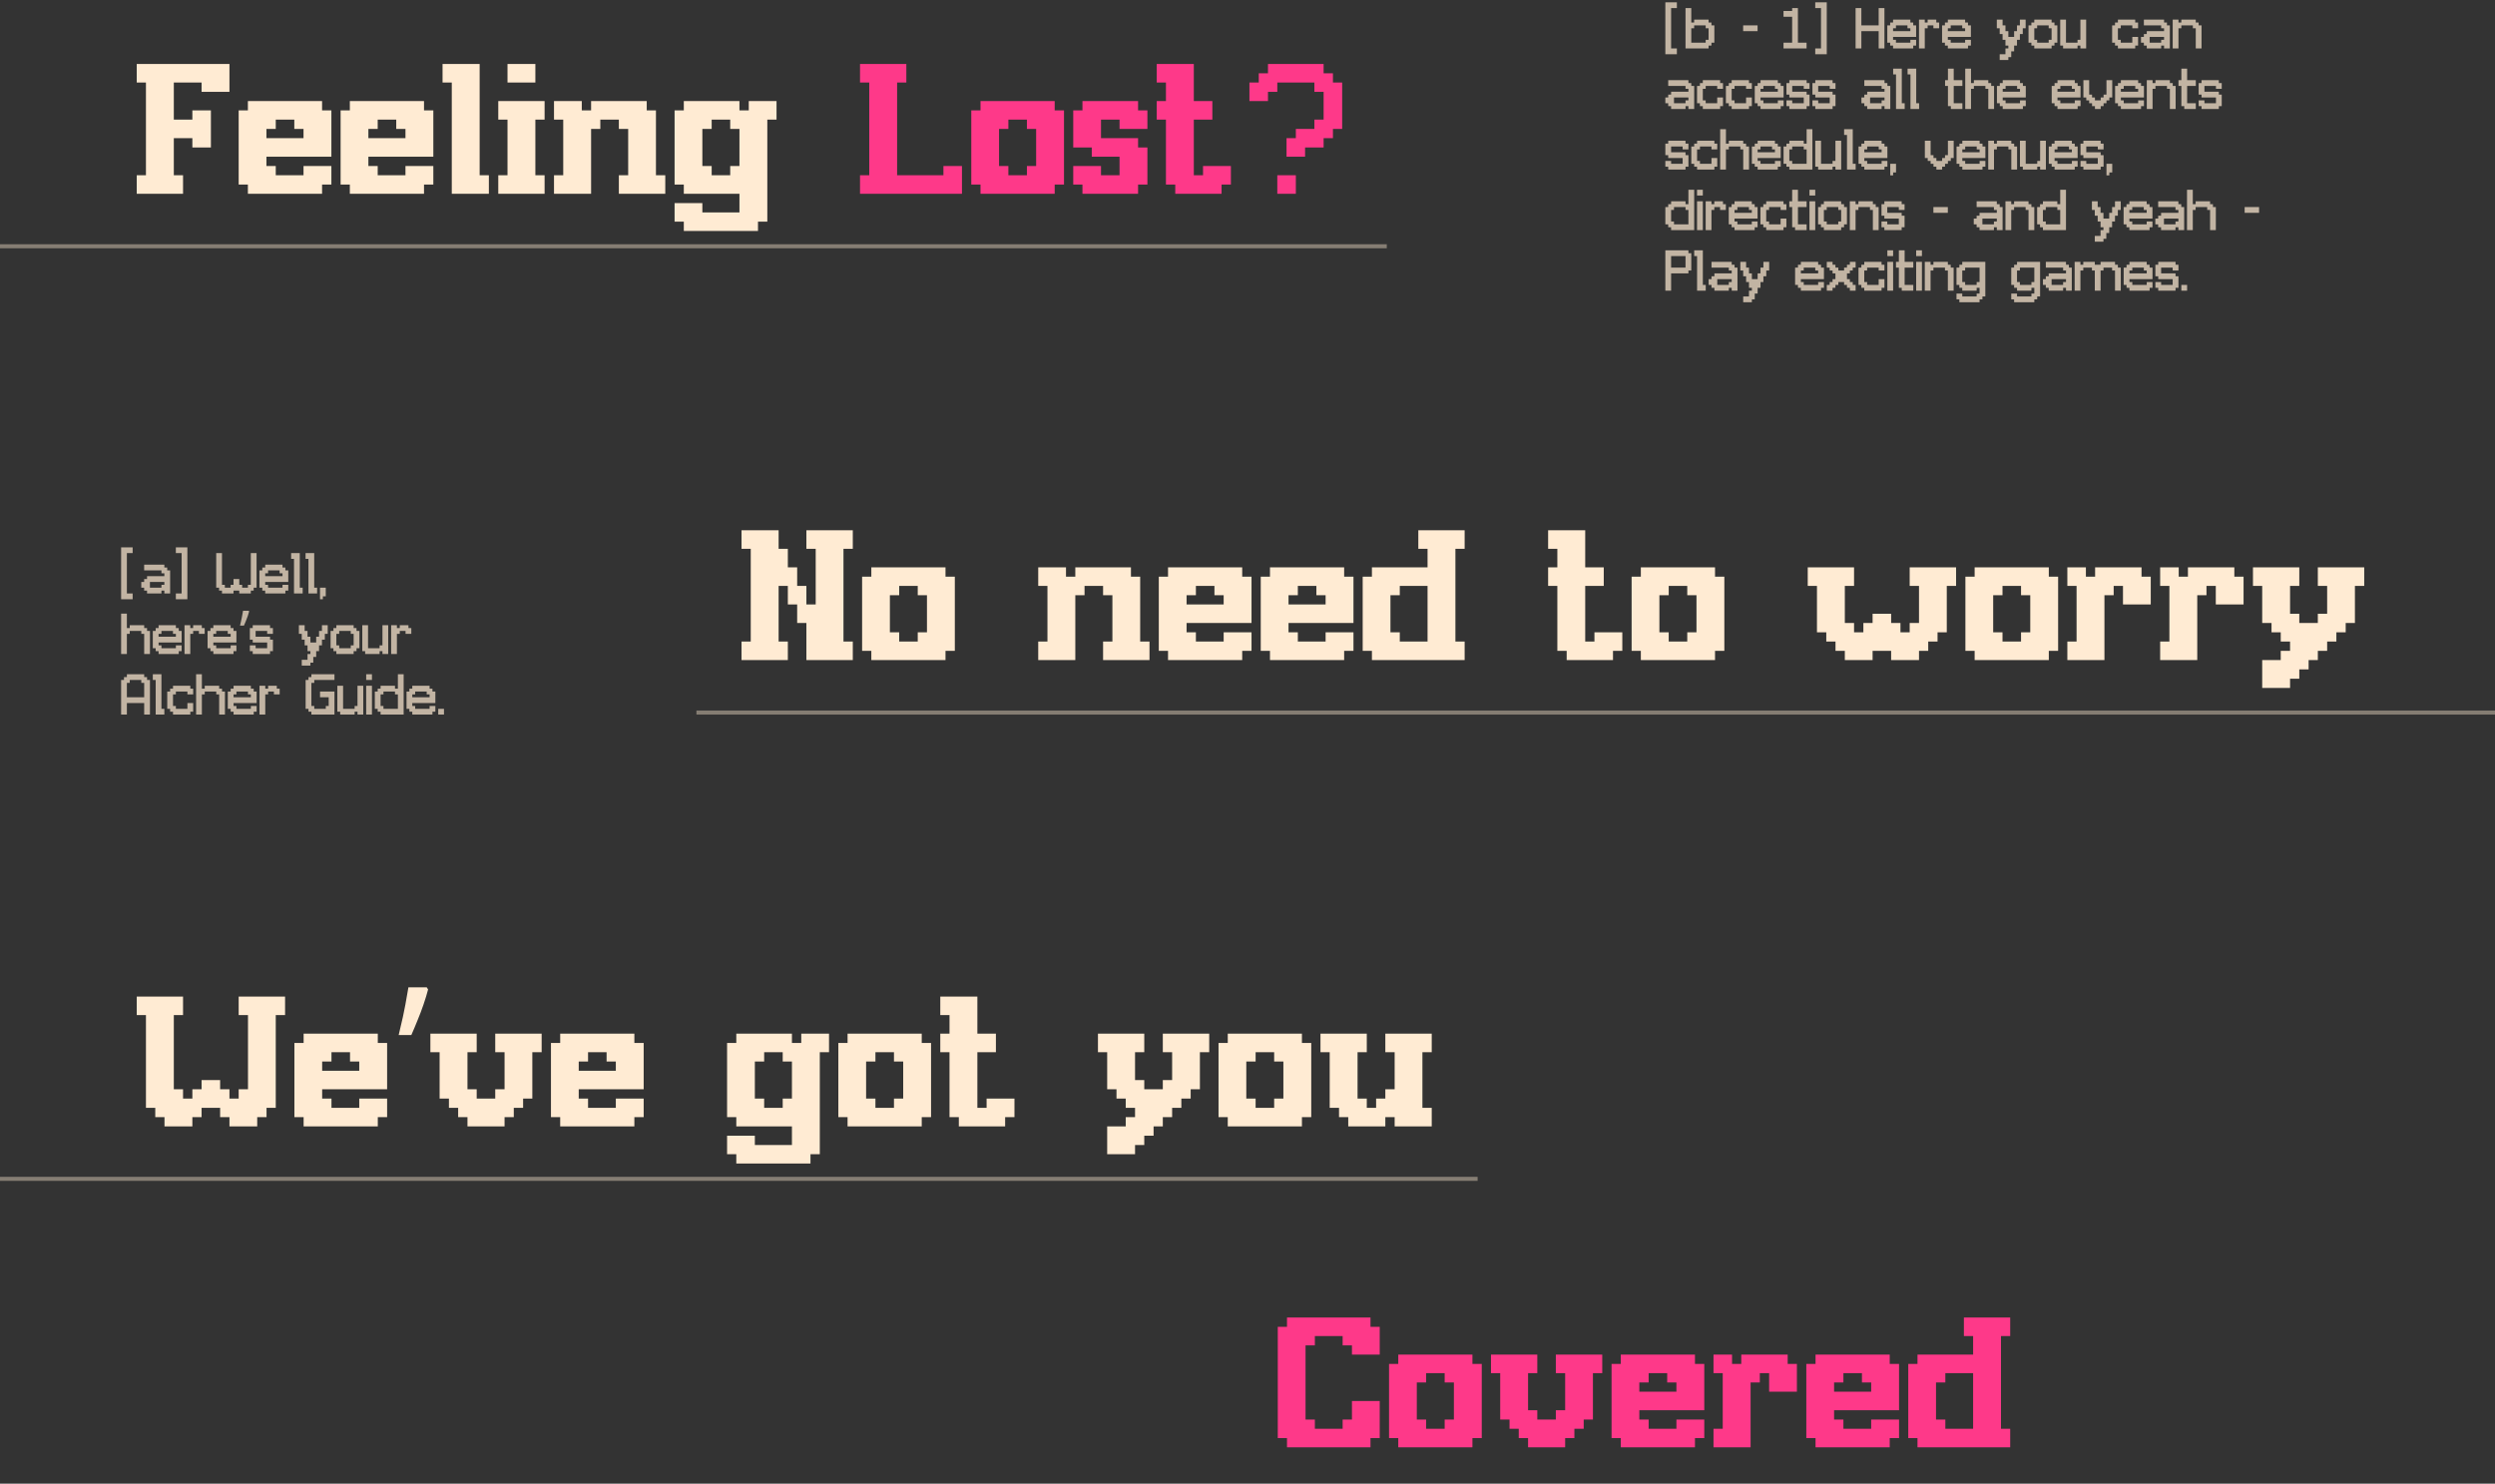 <svg width="412" height="245" viewBox="0 0 412 245" fill="none" xmlns="http://www.w3.org/2000/svg">
<rect x="0" y="0" width="412" height="245" fill="#333333" stroke="none"/>
<path d="M22.578 32V30.477V28.938H24.101V27.415V25.876V24.353V22.814V21.291V19.752V18.228V16.689V15.166V13.627H22.578V12.104V10.565H24.101H25.64H27.163H28.702H30.226H31.765H33.288H34.827H36.35H37.889V12.104V13.627V15.166H36.35H34.827H33.288V13.627H31.765H30.226H28.702V15.166V16.689V18.228V19.752H30.226H31.765V18.228H33.288H34.827V19.752V21.291V22.814V24.353H33.288H31.765V22.814H30.226H28.702V24.353V25.876V27.415V28.938H30.226V30.477V32H28.702H27.163H25.64H24.101H22.578ZM39.412 30.477V28.938V27.415V25.876V24.353V22.814V21.291V19.752V18.228H40.935V16.689H42.474H43.997H45.536H47.059H48.598H50.121H51.66H53.184V18.228H54.722V19.752V21.291V22.814V24.353V25.876H53.184H51.66H50.121H48.598H47.059H45.536H43.997V27.415H45.536V28.938H47.059H48.598H50.121V27.415H51.66H53.184H54.722V28.938V30.477H53.184V32H51.66H50.121H48.598H47.059H45.536H43.997H42.474H40.935V30.477H39.412ZM43.997 22.814H45.536H47.059H48.598H50.121V21.291H48.598V19.752H47.059H45.536V21.291H43.997V22.814ZM56.246 30.477V28.938V27.415V25.876V24.353V22.814V21.291V19.752V18.228H57.769V16.689H59.308H60.831H62.37H63.893H65.432H66.955H68.494H70.017V18.228H71.556V19.752V21.291V22.814V24.353V25.876H70.017H68.494H66.955H65.432H63.893H62.37H60.831V27.415H62.37V28.938H63.893H65.432H66.955V27.415H68.494H70.017H71.556V28.938V30.477H70.017V32H68.494H66.955H65.432H63.893H62.37H60.831H59.308H57.769V30.477H56.246ZM60.831 22.814H62.37H63.893H65.432H66.955V21.291H65.432V19.752H63.893H62.37V21.291H60.831V22.814ZM73.079 13.627V12.104V10.565H74.603H76.141H77.665H79.204V12.104V13.627V15.166V16.689V18.228V19.752V21.291V22.814V24.353V25.876V27.415V28.938H80.727V30.477V32H79.204H77.665H76.141H74.603V30.477V28.938V27.415V25.876V24.353V22.814V21.291V19.752V18.228V16.689V15.166V13.627H73.079ZM82.281 32V30.477V28.938H83.805V27.415V25.876V24.353V22.814V21.291V19.752H82.281V18.228V16.689H83.805H85.344H86.867H88.406H89.929V18.228V19.752H88.406V21.291V22.814V24.353V25.876V27.415V28.938H89.929V30.477V32H88.406H86.867H85.344H83.805H82.281ZM83.805 13.627V12.104V10.565H85.344H86.867H88.406V12.104V13.627H86.867H85.344H83.805ZM91.483 32V30.477V28.938H93.007V27.415V25.876V24.353V22.814V21.291V19.752H91.483V18.228V16.689H93.007H94.546H96.069V18.228H97.608V16.689H99.131H100.67H102.193H103.732H105.255H106.794V18.228H108.317V19.752V21.291V22.814V24.353V25.876V27.415V28.938H109.856V30.477V32H108.317H106.794H105.255H103.732H102.193V30.477V28.938H103.732V27.415V25.876V24.353V22.814V21.291H102.193V19.752H100.67H99.131V21.291H97.608V22.814V24.353V25.876V27.415V28.938V30.477V32H96.069H94.546H93.007H91.483ZM111.395 36.601V35.078V33.539H112.918H114.457H115.98V35.078H117.519H119.042H120.581H122.105V33.539V32H120.581H119.042H117.519H115.98H114.457H112.918V30.477H111.395V28.938V27.415V25.876V24.353V22.814V21.291V19.752V18.228H112.918V16.689H114.457H115.98H117.519H119.042H120.581H122.105V18.228H123.643V16.689H125.167H126.706H128.229V18.228V19.752H126.706V21.291V22.814V24.353V25.876V27.415V28.938V30.477V32V33.539V35.078V36.601H125.167V38.14H123.643H122.105H120.581H119.042H117.519H115.98H114.457H112.918V36.601H111.395ZM115.98 27.415H117.519V28.938H119.042H120.581V27.415H122.105V25.876V24.353V22.814V21.291H120.581V19.752H119.042H117.519V21.291H115.98V22.814V24.353V25.876V27.415Z" fill="#FFEBD3"/>
<path d="M142.016 32V30.477V28.938H143.539V27.415V25.876V24.353V22.814V21.291V19.752V18.228V16.689V15.166V13.627H142.016V12.104V10.565H143.539H145.078H146.601H148.14H149.664V12.104V13.627H148.14V15.166V16.689V18.228V19.752V21.291V22.814V24.353V25.876V27.415V28.938H149.664H151.202H152.726H154.265H155.788V27.415H157.327H158.85V28.938V30.477V32H157.327H155.788H154.265H152.726H151.202H149.664H148.14H146.601H145.078H143.539H142.016ZM160.389 30.477V28.938V27.415V25.876V24.353V22.814V21.291V19.752V18.228H161.912V16.689H163.451H164.974H166.513H168.036H169.575H171.098H172.637H174.16V18.228H175.699V19.752V21.291V22.814V24.353V25.876V27.415V28.938V30.477H174.16V32H172.637H171.098H169.575H168.036H166.513H164.974H163.451H161.912V30.477H160.389ZM164.974 27.415H166.513V28.938H168.036H169.575V27.415H171.098V25.876V24.353V22.814V21.291H169.575V19.752H168.036H166.513V21.291H164.974V22.814V24.353V25.876V27.415ZM177.223 30.477V28.938V27.415H178.746H180.285H181.808V28.938H183.347H184.87V27.415V25.876H183.347H181.808H180.285V24.353H178.746H177.223V22.814V21.291V19.752V18.228H178.746V16.689H180.285H181.808H183.347H184.87H186.409H187.932V18.228H189.471V19.752V21.291H187.932H186.409H184.87V19.752H183.347H181.808V21.291V22.814H183.347H184.87H186.409H187.932V24.353H189.471V25.876V27.415V28.938V30.477H187.932V32H186.409H184.87H183.347H181.808H180.285H178.746V30.477H177.223ZM191.01 19.752V18.228V16.689H192.533V15.166V13.627H191.01V12.104V10.565H192.533H194.072H195.595H197.134V12.104V13.627V15.166V16.689H198.657H200.196V18.228V19.752H198.657H197.134V21.291V22.814V24.353V25.876V27.415V28.938H198.657V27.415H200.196H201.719H203.258V28.938V30.477H201.719V32H200.196H198.657H197.134H195.595H194.072V30.477H192.533V28.938V27.415V25.876V24.353V22.814V21.291V19.752H191.01ZM206.32 16.689V15.166V13.627H207.859V12.104H209.382V10.565H210.921H212.445H213.984H215.507H217.046H218.569V12.104H220.108V13.627H221.631V15.166V16.689V18.228V19.752V21.291H220.108V22.814H218.569V24.353H217.046H215.507V25.876H213.984H212.445V24.353V22.814H213.984V21.291H215.507H217.046V19.752H218.569V18.228V16.689V15.166H217.046V13.627H215.507H213.984H212.445H210.921V15.166H209.382V16.689H207.859H206.32ZM210.921 32V30.477V28.938H212.445H213.984V30.477V32H212.445H210.921Z" fill="#FE3989"/>
<path d="M22.578 167.627V166.104V164.565H24.101H25.64H27.163H28.702H30.226V166.104V167.627H28.702V169.166V170.689V172.228V173.752V175.29V176.814V178.353V179.876H30.226V181.415H31.765V179.876H33.288V178.353H34.827H36.35V179.876H37.889V181.415H39.412V179.876H40.951V178.353V176.814V175.29V173.752V172.228V170.689V169.166V167.627H39.412V166.104V164.565H40.951H42.474H44.013H45.536H47.075V166.104V167.627H45.536V169.166V170.689V172.228V173.752V175.29V176.814V178.353V179.876V181.415V182.938H44.013V184.477H42.474V186H40.951H39.412H37.889V184.477H36.35V182.938H34.827H33.288V184.477H31.765V186H30.226H28.702H27.163V184.477H25.64V182.938H24.101V181.415V179.876V178.353V176.814V175.29V173.752V172.228V170.689V169.166V167.627H22.578ZM48.614 184.477V182.938V181.415V179.876V178.353V176.814V175.29V173.752V172.228H50.137V170.689H51.676H53.199H54.738H56.261H57.8H59.323H60.862H62.386V172.228H63.925V173.752V175.29V176.814V178.353V179.876H62.386H60.862H59.323H57.8H56.261H54.738H53.199V181.415H54.738V182.938H56.261H57.8H59.323V181.415H60.862H62.386H63.925V182.938V184.477H62.386V186H60.862H59.323H57.8H56.261H54.738H53.199H51.676H50.137V184.477H48.614ZM53.199 176.814H54.738H56.261H57.8H59.323V175.29H57.8V173.752H56.261H54.738V175.29H53.199V176.814ZM70.69 163.392C70.497 164.142 70.25 164.957 69.95 165.836C69.65 166.715 69.318 167.594 68.953 168.473C68.61 169.33 68.267 170.145 67.924 170.917H65.834C65.984 170.317 66.134 169.673 66.284 168.987C66.455 168.301 66.605 167.615 66.734 166.929C66.884 166.222 67.013 165.536 67.12 164.871C67.249 164.206 67.356 163.595 67.442 163.038H70.465L70.69 163.392ZM71.069 173.752V172.228V170.689H72.593H74.132H75.655H77.194H78.717V172.228V173.752H77.194V175.29V176.814V178.353V179.876H78.717V181.415H80.256H81.779V179.876H83.318V178.353V176.814V175.29V173.752H81.779V172.228V170.689H83.318H84.841H86.38H87.903H89.442V172.228V173.752H87.903V175.29V176.814V178.353V179.876V181.415H86.38V182.938H84.841V184.477H83.318V186H81.779H80.256H78.717H77.194V184.477H75.655V182.938H74.132V181.415H72.593V179.876V178.353V176.814V175.29V173.752H71.069ZM90.981 184.477V182.938V181.415V179.876V178.353V176.814V175.29V173.752V172.228H92.504V170.689H94.043H95.566H97.105H98.628H100.167H101.69H103.229H104.753V172.228H106.291V173.752V175.29V176.814V178.353V179.876H104.753H103.229H101.69H100.167H98.628H97.105H95.566V181.415H97.105V182.938H98.628H100.167H101.69V181.415H103.229H104.753H106.291V182.938V184.477H104.753V186H103.229H101.69H100.167H98.628H97.105H95.566H94.043H92.504V184.477H90.981ZM95.566 176.814H97.105H98.628H100.167H101.69V175.29H100.167V173.752H98.628H97.105V175.29H95.566V176.814ZM120.063 190.601V189.078V187.539H121.586H123.125H124.648V189.078H126.187H127.711H129.249H130.773V187.539V186H129.249H127.711H126.187H124.648H123.125H121.586V184.477H120.063V182.938V181.415V179.876V178.353V176.814V175.29V173.752V172.228H121.586V170.689H123.125H124.648H126.187H127.711H129.249H130.773V172.228H132.312V170.689H133.835H135.374H136.897V172.228V173.752H135.374V175.29V176.814V178.353V179.876V181.415V182.938V184.477V186V187.539V189.078V190.601H133.835V192.14H132.312H130.773H129.249H127.711H126.187H124.648H123.125H121.586V190.601H120.063ZM124.648 181.415H126.187V182.938H127.711H129.249V181.415H130.773V179.876V178.353V176.814V175.29H129.249V173.752H127.711H126.187V175.29H124.648V176.814V178.353V179.876V181.415ZM138.436 184.477V182.938V181.415V179.876V178.353V176.814V175.29V173.752V172.228H139.959V170.689H141.498H143.021H144.56H146.083H147.622H149.145H150.684H152.207V172.228H153.746V173.752V175.29V176.814V178.353V179.876V181.415V182.938V184.477H152.207V186H150.684H149.145H147.622H146.083H144.56H143.021H141.498H139.959V184.477H138.436ZM143.021 181.415H144.56V182.938H146.083H147.622V181.415H149.145V179.876V178.353V176.814V175.29H147.622V173.752H146.083H144.56V175.29H143.021V176.814V178.353V179.876V181.415ZM155.27 173.752V172.228V170.689H156.793V169.166V167.627H155.27V166.104V164.565H156.793H158.332H159.855H161.394V166.104V167.627V169.166V170.689H162.917H164.456V172.228V173.752H162.917H161.394V175.29V176.814V178.353V179.876V181.415V182.938H162.917V181.415H164.456H165.979H167.518V182.938V184.477H165.979V186H164.456H162.917H161.394H159.855H158.332V184.477H156.793V182.938V181.415V179.876V178.353V176.814V175.29V173.752H155.27ZM181.305 173.752V172.228V170.689H182.829H184.367H185.891H187.43H188.953V172.228V173.752H187.43V175.29V176.814V178.353H188.953V179.876H190.492H192.015V178.353H193.554V176.814V175.29V173.752H192.015V172.228V170.689H193.554H195.077H196.616H198.139H199.678V172.228V173.752H198.139V175.29V176.814V178.353V179.876H196.616V181.415H195.077V182.938H193.554V184.477H192.015V186H190.492V187.539H188.953V189.078H187.43V190.601H185.891H184.367H182.829V189.078V187.539V186H184.367H185.891V184.477H187.43V182.938H185.891V181.415H184.367V179.876H182.829V178.353V176.814V175.29V173.752H181.305ZM201.217 184.477V182.938V181.415V179.876V178.353V176.814V175.29V173.752V172.228H202.74V170.689H204.279H205.802H207.341H208.864H210.403H211.926H213.465H214.989V172.228H216.527V173.752V175.29V176.814V178.353V179.876V181.415V182.938V184.477H214.989V186H213.465H211.926H210.403H208.864H207.341H205.802H204.279H202.74V184.477H201.217ZM205.802 181.415H207.341V182.938H208.864H210.403V181.415H211.926V179.876V178.353V176.814V175.29H210.403V173.752H208.864H207.341V175.29H205.802V176.814V178.353V179.876V181.415ZM218.051 173.752V172.228V170.689H219.574H221.113H222.636H224.175H225.698V172.228V173.752H224.175V175.29V176.814V178.353V179.876V181.415H225.698V182.938H227.237V181.415H228.76V179.876H230.299V178.353V176.814V175.29V173.752H228.76V172.228V170.689H230.299H231.822H233.361H234.884H236.423V172.228V173.752H234.884V175.29V176.814V178.353V179.876V181.415V182.938H236.423V184.477V186H234.884H233.361H231.822H230.299V184.477H228.76V186H227.237H225.698H224.175H222.636V184.477H221.113V182.938H219.574V181.415V179.876V178.353V176.814V175.29V173.752H218.051Z" fill="#FFEBD3"/>
<path d="M211 237.477V235.938V234.415V232.876V231.353V229.814V228.29V226.752V225.228V223.689V222.166V220.627V219.104H212.523V217.565H214.062H215.585H217.124H218.647H220.186H221.71H223.248H224.772H226.311V219.104H227.834V220.627V222.166V223.689H226.311H224.772H223.248V222.166H221.71V220.627H220.186H218.647H217.124V222.166H215.585V223.689V225.228V226.752V228.29V229.814V231.353V232.876V234.415H217.124V235.938H218.647H220.186H221.71V234.415H223.248V232.876V231.353H224.772H226.311H227.834V232.876V234.415V235.938V237.477H226.311V239H224.772H223.248H221.71H220.186H218.647H217.124H215.585H214.062H212.523V237.477H211ZM229.373 237.477V235.938V234.415V232.876V231.353V229.814V228.29V226.752V225.228H230.896V223.689H232.435H233.958H235.497H237.02H238.559H240.082H241.621H243.144V225.228H244.683V226.752V228.29V229.814V231.353V232.876V234.415V235.938V237.477H243.144V239H241.621H240.082H238.559H237.02H235.497H233.958H232.435H230.896V237.477H229.373ZM233.958 234.415H235.497V235.938H237.02H238.559V234.415H240.082V232.876V231.353V229.814V228.29H238.559V226.752H237.02H235.497V228.29H233.958V229.814V231.353V232.876V234.415ZM246.206 226.752V225.228V223.689H247.73H249.269H250.792H252.331H253.854V225.228V226.752H252.331V228.29V229.814V231.353V232.876H253.854V234.415H255.393H256.916V232.876H258.455V231.353V229.814V228.29V226.752H256.916V225.228V223.689H258.455H259.978H261.517H263.04H264.579V225.228V226.752H263.04V228.29V229.814V231.353V232.876V234.415H261.517V235.938H259.978V237.477H258.455V239H256.916H255.393H253.854H252.331V237.477H250.792V235.938H249.269V234.415H247.73V232.876V231.353V229.814V228.29V226.752H246.206ZM266.118 237.477V235.938V234.415V232.876V231.353V229.814V228.29V226.752V225.228H267.641V223.689H269.18H270.703H272.242H273.765H275.304H276.827H278.366H279.89V225.228H281.429V226.752V228.29V229.814V231.353V232.876H279.89H278.366H276.827H275.304H273.765H272.242H270.703V234.415H272.242V235.938H273.765H275.304H276.827V234.415H278.366H279.89H281.429V235.938V237.477H279.89V239H278.366H276.827H275.304H273.765H272.242H270.703H269.18H267.641V237.477H266.118ZM270.703 229.814H272.242H273.765H275.304H276.827V228.29H275.304V226.752H273.765H272.242V228.29H270.703V229.814ZM282.952 239V237.477V235.938H284.475V234.415V232.876V231.353V229.814V228.29V226.752H282.952V225.228V223.689H284.475H286.014V225.228H287.537V223.689H289.076H290.599H292.138H293.661H295.2V225.228H296.723V226.752V228.29V229.814H295.2H293.661H292.138V228.29V226.752H290.599V228.29H289.076V229.814V231.353V232.876V234.415V235.938V237.477V239H287.537H286.014H284.475H282.952ZM298.278 237.477V235.938V234.415V232.876V231.353V229.814V228.29V226.752V225.228H299.801V223.689H301.34H302.863H304.402H305.925H307.464H308.988H310.526H312.05V225.228H313.589V226.752V228.29V229.814V231.353V232.876H312.05H310.526H308.988H307.464H305.925H304.402H302.863V234.415H304.402V235.938H305.925H307.464H308.988V234.415H310.526H312.05H313.589V235.938V237.477H312.05V239H310.526H308.988H307.464H305.925H304.402H302.863H301.34H299.801V237.477H298.278ZM302.863 229.814H304.402H305.925H307.464H308.988V228.29H307.464V226.752H305.925H304.402V228.29H302.863V229.814ZM315.112 237.477V235.938V234.415V232.876V231.353V229.814V228.29V226.752V225.228H316.635V223.689H318.174H319.697H321.236H322.759H324.298H325.821V222.166V220.627H324.298V219.104V217.565H325.821H327.36H328.883H330.422H331.945V219.104V220.627H330.422V222.166V223.689V225.228V226.752V228.29V229.814V231.353V232.876V234.415V235.938H331.945V237.477V239H330.422H328.883H327.36H325.821H324.298H322.759H321.236H319.697H318.174H316.635V237.477H315.112ZM319.697 234.415H321.236V235.938H322.759H324.298H325.821V234.415V232.876V231.353V229.814V228.29V226.752H324.298H322.759H321.236V228.29H319.697V229.814V231.353V232.876V234.415Z" fill="#FE3989"/>
<line x1="-161" y1="40.665" x2="229" y2="40.665" stroke="#FFEBD3" stroke-opacity="0.4" stroke-width="0.67"/>
<line x1="-146" y1="194.665" x2="244" y2="194.665" stroke="#FFEBD3" stroke-opacity="0.4" stroke-width="0.67"/>
<line x1="115" y1="117.665" x2="449" y2="117.665" stroke="#FFEBD3" stroke-opacity="0.4" stroke-width="0.67"/>
<path d="M122.449 109V107.477V105.938H123.972V104.415V102.876V101.353V99.814V98.29V96.752V95.228V93.689V92.166V90.627H122.449V89.104V87.565H123.972H125.511H127.035H128.573V89.104V90.627H130.097V92.166V93.689H131.636V95.228V96.752H133.159V98.29V99.814H134.698V98.29V96.752V95.228V93.689V92.166V90.627H133.159V89.104V87.565H134.698H136.221H137.76H139.283H140.822V89.104V90.627H139.283V92.166V93.689V95.228V96.752V98.29V99.814V101.353V102.876V104.415V105.938H140.822V107.477V109H139.283H137.76H136.221H134.698H133.159V107.477V105.938V104.415V102.876H131.636V101.353V99.814H130.097V98.29V96.752H128.573V98.29V99.814V101.353V102.876V104.415V105.938H130.097V107.477V109H128.573H127.035H125.511H123.972H122.449ZM142.361 107.477V105.938V104.415V102.876V101.353V99.814V98.29V96.752V95.228H143.884V93.689H145.423H146.946H148.485H150.008H151.547H153.07H154.609H156.132V95.228H157.671V96.752V98.29V99.814V101.353V102.876V104.415V105.938V107.477H156.132V109H154.609H153.07H151.547H150.008H148.485H146.946H145.423H143.884V107.477H142.361ZM146.946 104.415H148.485V105.938H150.008H151.547V104.415H153.07V102.876V101.353V99.814V98.29H151.547V96.752H150.008H148.485V98.29H146.946V99.814V101.353V102.876V104.415ZM171.443 109V107.477V105.938H172.966V104.415V102.876V101.353V99.814V98.29V96.752H171.443V95.228V93.689H172.966H174.505H176.028V95.228H177.567V93.689H179.09H180.629H182.153H183.691H185.215H186.754V95.228H188.277V96.752V98.29V99.814V101.353V102.876V104.415V105.938H189.816V107.477V109H188.277H186.754H185.215H183.691H182.153V107.477V105.938H183.691V104.415V102.876V101.353V99.814V98.29H182.153V96.752H180.629H179.09V98.29H177.567V99.814V101.353V102.876V104.415V105.938V107.477V109H176.028H174.505H172.966H171.443ZM191.355 107.477V105.938V104.415V102.876V101.353V99.814V98.29V96.752V95.228H192.878V93.689H194.417H195.94H197.479H199.002H200.541H202.064H203.603H205.126V95.228H206.665V96.752V98.29V99.814V101.353V102.876H205.126H203.603H202.064H200.541H199.002H197.479H195.94V104.415H197.479V105.938H199.002H200.541H202.064V104.415H203.603H205.126H206.665V105.938V107.477H205.126V109H203.603H202.064H200.541H199.002H197.479H195.94H194.417H192.878V107.477H191.355ZM195.94 99.814H197.479H199.002H200.541H202.064V98.29H200.541V96.752H199.002H197.479V98.29H195.94V99.814ZM208.188 107.477V105.938V104.415V102.876V101.353V99.814V98.29V96.752V95.228H209.711V93.689H211.25H212.774H214.312H215.836H217.375H218.898H220.437H221.96V95.228H223.499V96.752V98.29V99.814V101.353V102.876H221.96H220.437H218.898H217.375H215.836H214.312H212.774V104.415H214.312V105.938H215.836H217.375H218.898V104.415H220.437H221.96H223.499V105.938V107.477H221.96V109H220.437H218.898H217.375H215.836H214.312H212.774H211.25H209.711V107.477H208.188ZM212.774 99.814H214.312H215.836H217.375H218.898V98.29H217.375V96.752H215.836H214.312V98.29H212.774V99.814ZM225.022 107.477V105.938V104.415V102.876V101.353V99.814V98.29V96.752V95.228H226.545V93.689H228.084H229.607H231.146H232.669H234.208H235.732V92.166V90.627H234.208V89.104V87.565H235.732H237.27H238.794H240.333H241.856V89.104V90.627H240.333V92.166V93.689V95.228V96.752V98.29V99.814V101.353V102.876V104.415V105.938H241.856V107.477V109H240.333H238.794H237.27H235.732H234.208H232.669H231.146H229.607H228.084H226.545V107.477H225.022ZM229.607 104.415H231.146V105.938H232.669H234.208H235.732V104.415V102.876V101.353V99.814V98.29V96.752H234.208H232.669H231.146V98.29H229.607V99.814V101.353V102.876V104.415ZM255.643 96.752V95.228V93.689H257.166V92.166V90.627H255.643V89.104V87.565H257.166H258.705H260.228H261.767V89.104V90.627V92.166V93.689H263.291H264.829V95.228V96.752H263.291H261.767V98.29V99.814V101.353V102.876V104.415V105.938H263.291V104.415H264.829H266.353H267.892V105.938V107.477H266.353V109H264.829H263.291H261.767H260.228H258.705V107.477H257.166V105.938V104.415V102.876V101.353V99.814V98.29V96.752H255.643ZM269.43 107.477V105.938V104.415V102.876V101.353V99.814V98.29V96.752V95.228H270.954V93.689H272.493H274.016H275.555H277.078H278.617H280.14H281.679H283.202V95.228H284.741V96.752V98.29V99.814V101.353V102.876V104.415V105.938V107.477H283.202V109H281.679H280.14H278.617H277.078H275.555H274.016H272.493H270.954V107.477H269.43ZM274.016 104.415H275.555V105.938H277.078H278.617V104.415H280.14V102.876V101.353V99.814V98.29H278.617V96.752H277.078H275.555V98.29H274.016V99.814V101.353V102.876V104.415ZM298.513 96.752V95.228V93.689H300.036H301.575H303.098H304.637H306.16V95.228V96.752H304.637V98.29V99.814V101.353V102.876H306.16V104.415H307.699V102.876H309.222V101.353H310.761H312.284V102.876H313.823V104.415H315.346V102.876H316.885V101.353V99.814V98.29V96.752H315.346V95.228V93.689H316.885H318.409H319.947H321.471H323.01V95.228V96.752H321.471V98.29V99.814V101.353V102.876V104.415H319.947V105.938H318.409V107.477H316.885V109H315.346H313.823H312.284V107.477H310.761H309.222V109H307.699H306.16H304.637V107.477H303.098V105.938H301.575V104.415H300.036V102.876V101.353V99.814V98.29V96.752H298.513ZM324.548 107.477V105.938V104.415V102.876V101.353V99.814V98.29V96.752V95.228H326.072V93.689H327.611H329.134H330.673H332.196H333.735H335.258H336.797H338.32V95.228H339.859V96.752V98.29V99.814V101.353V102.876V104.415V105.938V107.477H338.32V109H336.797H335.258H333.735H332.196H330.673H329.134H327.611H326.072V107.477H324.548ZM329.134 104.415H330.673V105.938H332.196H333.735V104.415H335.258V102.876V101.353V99.814V98.29H333.735V96.752H332.196H330.673V98.29H329.134V99.814V101.353V102.876V104.415ZM341.382 109V107.477V105.938H342.905V104.415V102.876V101.353V99.814V98.29V96.752H341.382V95.228V93.689H342.905H344.444V95.228H345.967V93.689H347.506H349.03H350.569H352.092H353.631V95.228H355.154V96.752V98.29V99.814H353.631H352.092H350.569V98.29V96.752H349.03V98.29H347.506V99.814V101.353V102.876V104.415V105.938V107.477V109H345.967H344.444H342.905H341.382ZM356.708 109V107.477V105.938H358.232V104.415V102.876V101.353V99.814V98.29V96.752H356.708V95.228V93.689H358.232H359.771V95.228H361.294V93.689H362.833H364.356H365.895H367.418H368.957V95.228H370.48V96.752V98.29V99.814H368.957H367.418H365.895V98.29V96.752H364.356V98.29H362.833V99.814V101.353V102.876V104.415V105.938V107.477V109H361.294H359.771H358.232H356.708ZM372.035 96.752V95.228V93.689H373.558H375.097H376.62H378.159H379.682V95.228V96.752H378.159V98.29V99.814V101.353H379.682V102.876H381.221H382.744V101.353H384.283V99.814V98.29V96.752H382.744V95.228V93.689H384.283H385.806H387.345H388.868H390.407V95.228V96.752H388.868V98.29V99.814V101.353V102.876H387.345V104.415H385.806V105.938H384.283V107.477H382.744V109H381.221V110.539H379.682V112.078H378.159V113.601H376.62H375.097H373.558V112.078V110.539V109H375.097H376.62V107.477H378.159V105.938H376.62V104.415H375.097V102.876H373.558V101.353V99.814V98.29V96.752H372.035Z" fill="#FFEBD3"/>
<path d="M275 8.957V8.479V8V7.526V7.048V6.574V6.096V5.622V5.144V4.67V4.191V3.718V3.239V2.766V2.287V1.813V1.335V0.861V0.383H275.474H275.952H276.426H276.904V0.861V1.335H276.426H275.952V1.813V2.287V2.766V3.239V3.718V4.191V4.67V5.144V5.622V6.096V6.574V7.048V7.526V8H276.426H276.904V8.479V8.957H276.426H275.952H275.474H275ZM278.33 8V7.526V7.048V6.574V6.096V5.622V5.144V4.67V4.191V3.718V3.239V2.766V2.287V1.813V1.335H278.804H279.282V1.813V2.287V2.766V3.239V3.718H279.756V3.239H280.234H280.708H281.187H281.66H282.139V3.718H282.612V4.191H283.091V4.67V5.144V5.622V6.096V6.574V7.048H282.612V7.526H282.139V8H281.66H281.187H280.708H280.234H279.756H279.282H278.804H278.33ZM279.282 7.048H279.756H280.234H280.708H281.187H281.66V6.574H282.139V6.096V5.622V5.144V4.67H281.66V4.191H281.187H280.708H280.234H279.756V4.67H279.282V5.144V5.622V6.096V6.574V7.048ZM287.847 5.144V4.67V4.191H288.325H288.799H289.277H289.751H290.229V4.67V5.144H289.751H289.277H288.799H288.325H287.847ZM294.512 8V7.526V7.048H294.985H295.464H295.938V6.574V6.096V5.622V5.144V4.67V4.191V3.718V3.239V2.766H295.464H294.985H294.512V2.287V1.813H294.985H295.464H295.938V1.335H296.416H296.89V1.813V2.287V2.766V3.239V3.718V4.191V4.67V5.144V5.622V6.096V6.574V7.048H297.368H297.842H298.32V7.526V8H297.842H297.368H296.89H296.416H295.938H295.464H294.985H294.512ZM299.751 8.957V8.479V8H300.229H300.703V7.526V7.048V6.574V6.096V5.622V5.144V4.67V4.191V3.718V3.239V2.766V2.287V1.813V1.335H300.229H299.751V0.861V0.383H300.229H300.703H301.182H301.655V0.861V1.335V1.813V2.287V2.766V3.239V3.718V4.191V4.67V5.144V5.622V6.096V6.574V7.048V7.526V8V8.479V8.957H301.182H300.703H300.229H299.751ZM306.416 8V7.526V7.048V6.574V6.096V5.622V5.144V4.67V4.191V3.718V3.239V2.766V2.287V1.813V1.335H306.89H307.368V1.813V2.287V2.766V3.239V3.718V4.191H307.842H308.32H308.794H309.272H309.746H310.225V3.718V3.239V2.766V2.287V1.813V1.335H310.698H311.177V1.813V2.287V2.766V3.239V3.718V4.191V4.67V5.144V5.622V6.096V6.574V7.048V7.526V8H310.698H310.225V7.526V7.048V6.574V6.096V5.622V5.144H309.746H309.272H308.794H308.32H307.842H307.368V5.622V6.096V6.574V7.048V7.526V8H306.89H306.416ZM311.65 7.048V6.574V6.096V5.622V5.144V4.67V4.191H312.124V3.718H312.603V3.239H313.076H313.555H314.028H314.507H314.98H315.459V3.718H315.933V4.191H316.411V4.67V5.144V5.622V6.096H315.933H315.459H314.98H314.507H314.028H313.555H313.076H312.603V6.574H313.076V7.048H313.555H314.028H314.507H314.98H315.459V6.574H315.933H316.411V7.048V7.526H315.933V8H315.459H314.98H314.507H314.028H313.555H313.076H312.603V7.526H312.124V7.048H311.65ZM312.603 5.144H313.076H313.555H314.028H314.507H314.98H315.459V4.67H314.98V4.191H314.507H314.028H313.555H313.076V4.67H312.603V5.144ZM316.885 8V7.526V7.048V6.574V6.096V5.622V5.144V4.67V4.191V3.718V3.239H317.358H317.837V3.718H318.311V3.239H318.789H319.263H319.741V3.718H320.215V4.191V4.67H319.741H319.263V4.191H318.789H318.311V4.67H317.837V5.144V5.622V6.096V6.574V7.048V7.526V8H317.358H316.885ZM320.693 7.048V6.574V6.096V5.622V5.144V4.67V4.191H321.167V3.718H321.646V3.239H322.119H322.598H323.071H323.55H324.023H324.502V3.718H324.976V4.191H325.454V4.67V5.144V5.622V6.096H324.976H324.502H324.023H323.55H323.071H322.598H322.119H321.646V6.574H322.119V7.048H322.598H323.071H323.55H324.023H324.502V6.574H324.976H325.454V7.048V7.526H324.976V8H324.502H324.023H323.55H323.071H322.598H322.119H321.646V7.526H321.167V7.048H320.693ZM321.646 5.144H322.119H322.598H323.071H323.55H324.023H324.502V4.67H324.023V4.191H323.55H323.071H322.598H322.119V4.67H321.646V5.144ZM329.736 4.67V4.191V3.718V3.239H330.21H330.688V3.718V4.191H331.162V4.67V5.144H331.641V5.622V6.096H332.114H332.593V5.622V5.144H333.066V4.67V4.191H333.545V3.718V3.239H334.019H334.497V3.718V4.191V4.67H334.019V5.144V5.622H333.545V6.096V6.574H333.066V7.048V7.526H332.593V8V8.479H332.114V8.957V9.431H331.641V9.909H331.162H330.688H330.21V9.431V8.957H330.688H331.162V8.479V8H331.641V7.526H331.162V7.048V6.574H330.688V6.096V5.622H330.21V5.144V4.67H329.736ZM334.971 7.048V6.574V6.096V5.622V5.144V4.67V4.191H335.444V3.718H335.923V3.239H336.396H336.875H337.349H337.827H338.301H338.779V3.718H339.253V4.191H339.731V4.67V5.144V5.622V6.096V6.574V7.048H339.253V7.526H338.779V8H338.301H337.827H337.349H336.875H336.396H335.923V7.526H335.444V7.048H334.971ZM335.923 6.574H336.396V7.048H336.875H337.349H337.827H338.301V6.574H338.779V6.096V5.622V5.144V4.67H338.301V4.191H337.827H337.349H336.875H336.396V4.67H335.923V5.144V5.622V6.096V6.574ZM340.205 7.526V7.048V6.574V6.096V5.622V5.144V4.67V4.191V3.718V3.239H340.679H341.157V3.718V4.191V4.67V5.144V5.622V6.096V6.574V7.048H341.631H342.109H342.583H343.062V6.574H343.535V6.096V5.622V5.144V4.67V4.191V3.718V3.239H344.014H344.487V3.718V4.191V4.67V5.144V5.622V6.096V6.574V7.048V7.526V8H344.014H343.535V7.526H343.062V8H342.583H342.109H341.631H341.157H340.679V7.526H340.205ZM348.779 7.048V6.574V6.096V5.622V5.144V4.67V4.191H349.253V3.718H349.731V3.239H350.205H350.684H351.157H351.636H352.109H352.588V3.718H353.062V4.191V4.67H352.588H352.109V4.191H351.636H351.157H350.684H350.205V4.67H349.731V5.144V5.622V6.096V6.574H350.205V7.048H350.684H351.157H351.636H352.109V6.574V6.096H352.588H353.062V6.574V7.048V7.526H352.588V8H352.109H351.636H351.157H350.684H350.205H349.731V7.526H349.253V7.048H348.779ZM353.545 7.048V6.574V6.096H354.019V5.622H354.497V5.144H354.971H355.449H355.923H356.401H356.875H357.354V4.67H356.875V4.191H356.401H355.923H355.449H354.971H354.497H354.019V3.718V3.239H354.497H354.971H355.449H355.923H356.401H356.875H357.354V3.718H357.827V4.191H358.306V4.67V5.144V5.622V6.096V6.574V7.048V7.526V8H357.827H357.354V7.526H356.875V8H356.401H355.923H355.449H354.971H354.497V7.526H354.019V7.048H353.545ZM354.971 7.048H355.449H355.923H356.401H356.875V6.574H357.354V6.096H356.875H356.401H355.923H355.449H354.971V6.574V7.048ZM358.779 8V7.526V7.048V6.574V6.096V5.622V5.144V4.67V4.191V3.718V3.239H359.253H359.731V3.718H360.205V3.239H360.684H361.157H361.636H362.109H362.588V3.718H363.062V4.191H363.54V4.67V5.144V5.622V6.096V6.574V7.048V7.526V8H363.062H362.588V7.526V7.048V6.574V6.096V5.622V5.144V4.67H362.109V4.191H361.636H361.157H360.684H360.205V4.67H359.731V5.144V5.622V6.096V6.574V7.048V7.526V8H359.253H358.779ZM275 17.048V16.574V16.096H275.474V15.622H275.952V15.144H276.426H276.904H277.378H277.856H278.33H278.809V14.67H278.33V14.191H277.856H277.378H276.904H276.426H275.952H275.474V13.718V13.239H275.952H276.426H276.904H277.378H277.856H278.33H278.809V13.718H279.282V14.191H279.761V14.67V15.144V15.622V16.096V16.574V17.048V17.526V18H279.282H278.809V17.526H278.33V18H277.856H277.378H276.904H276.426H275.952V17.526H275.474V17.048H275ZM276.426 17.048H276.904H277.378H277.856H278.33V16.574H278.809V16.096H278.33H277.856H277.378H276.904H276.426V16.574V17.048ZM280.234 17.048V16.574V16.096V15.622V15.144V14.67V14.191H280.708V13.718H281.187V13.239H281.66H282.139H282.612H283.091H283.564H284.043V13.718H284.517V14.191V14.67H284.043H283.564V14.191H283.091H282.612H282.139H281.66V14.67H281.187V15.144V15.622V16.096V16.574H281.66V17.048H282.139H282.612H283.091H283.564V16.574V16.096H284.043H284.517V16.574V17.048V17.526H284.043V18H283.564H283.091H282.612H282.139H281.66H281.187V17.526H280.708V17.048H280.234ZM285 17.048V16.574V16.096V15.622V15.144V14.67V14.191H285.474V13.718H285.952V13.239H286.426H286.904H287.378H287.856H288.33H288.809V13.718H289.282V14.191V14.67H288.809H288.33V14.191H287.856H287.378H286.904H286.426V14.67H285.952V15.144V15.622V16.096V16.574H286.426V17.048H286.904H287.378H287.856H288.33V16.574V16.096H288.809H289.282V16.574V17.048V17.526H288.809V18H288.33H287.856H287.378H286.904H286.426H285.952V17.526H285.474V17.048H285ZM289.766 17.048V16.574V16.096V15.622V15.144V14.67V14.191H290.239V13.718H290.718V13.239H291.191H291.67H292.144H292.622H293.096H293.574V13.718H294.048V14.191H294.526V14.67V15.144V15.622V16.096H294.048H293.574H293.096H292.622H292.144H291.67H291.191H290.718V16.574H291.191V17.048H291.67H292.144H292.622H293.096H293.574V16.574H294.048H294.526V17.048V17.526H294.048V18H293.574H293.096H292.622H292.144H291.67H291.191H290.718V17.526H290.239V17.048H289.766ZM290.718 15.144H291.191H291.67H292.144H292.622H293.096H293.574V14.67H293.096V14.191H292.622H292.144H291.67H291.191V14.67H290.718V15.144ZM295 17.526V17.048V16.574H295.474H295.952V17.048H296.426H296.904H297.378H297.856V16.574V16.096H297.378H296.904H296.426H295.952H295.474V15.622H295V15.144V14.67V14.191V13.718H295.474V13.239H295.952H296.426H296.904H297.378H297.856H298.33V13.718H298.809V14.191V14.67H298.33H297.856V14.191H297.378H296.904H296.426H295.952V14.67V15.144H296.426H296.904H297.378H297.856H298.33V15.622H298.809V16.096V16.574V17.048V17.526H298.33V18H297.856H297.378H296.904H296.426H295.952H295.474V17.526H295ZM299.287 17.526V17.048V16.574H299.761H300.239V17.048H300.713H301.191H301.665H302.144V16.574V16.096H301.665H301.191H300.713H300.239H299.761V15.622H299.287V15.144V14.67V14.191V13.718H299.761V13.239H300.239H300.713H301.191H301.665H302.144H302.617V13.718H303.096V14.191V14.67H302.617H302.144V14.191H301.665H301.191H300.713H300.239V14.67V15.144H300.713H301.191H301.665H302.144H302.617V15.622H303.096V16.096V16.574V17.048V17.526H302.617V18H302.144H301.665H301.191H300.713H300.239H299.761V17.526H299.287ZM307.383 17.048V16.574V16.096H307.856V15.622H308.335V15.144H308.809H309.287H309.761H310.239H310.713H311.191V14.67H310.713V14.191H310.239H309.761H309.287H308.809H308.335H307.856V13.718V13.239H308.335H308.809H309.287H309.761H310.239H310.713H311.191V13.718H311.665V14.191H312.144V14.67V15.144V15.622V16.096V16.574V17.048V17.526V18H311.665H311.191V17.526H310.713V18H310.239H309.761H309.287H308.809H308.335V17.526H307.856V17.048H307.383ZM308.809 17.048H309.287H309.761H310.239H310.713V16.574H311.191V16.096H310.713H310.239H309.761H309.287H308.809V16.574V17.048ZM312.617 12.287V11.813V11.335H313.091H313.569H314.043V11.813V12.287V12.766V13.239V13.718V14.191V14.67V15.144V15.622V16.096V16.574V17.048H314.521V17.526V18H314.043H313.569H313.091V17.526V17.048V16.574V16.096V15.622V15.144V14.67V14.191V13.718V13.239V12.766V12.287H312.617ZM315 12.287V11.813V11.335H315.474H315.952H316.426V11.813V12.287V12.766V13.239V13.718V14.191V14.67V15.144V15.622V16.096V16.574V17.048H316.904V17.526V18H316.426H315.952H315.474V17.526V17.048V16.574V16.096V15.622V15.144V14.67V14.191V13.718V13.239V12.766V12.287H315ZM321.191 14.191V13.718V13.239H321.665V12.766V12.287V11.813V11.335H322.144H322.617V11.813V12.287V12.766V13.239H323.096H323.569H324.048V13.718V14.191H323.569H323.096H322.617V14.67V15.144V15.622V16.096V16.574V17.048H323.096H323.569H324.048V17.526V18H323.569H323.096H322.617H322.144V17.526H321.665V17.048V16.574V16.096V15.622V15.144V14.67V14.191H321.191ZM324.521 18V17.526V17.048V16.574V16.096V15.622V15.144V14.67V14.191V13.718V13.239V12.766V12.287V11.813V11.335H324.995H325.474V11.813V12.287V12.766V13.239V13.718H325.947V13.239H326.426H326.899H327.378H327.852H328.33V13.718H328.804V14.191H329.282V14.67V15.144V15.622V16.096V16.574V17.048V17.526V18H328.804H328.33V17.526V17.048V16.574V16.096V15.622V15.144V14.67H327.852V14.191H327.378H326.899H326.426H325.947V14.67H325.474V15.144V15.622V16.096V16.574V17.048V17.526V18H324.995H324.521ZM329.756 17.048V16.574V16.096V15.622V15.144V14.67V14.191H330.229V13.718H330.708V13.239H331.182H331.66H332.134H332.612H333.086H333.564V13.718H334.038V14.191H334.517V14.67V15.144V15.622V16.096H334.038H333.564H333.086H332.612H332.134H331.66H331.182H330.708V16.574H331.182V17.048H331.66H332.134H332.612H333.086H333.564V16.574H334.038H334.517V17.048V17.526H334.038V18H333.564H333.086H332.612H332.134H331.66H331.182H330.708V17.526H330.229V17.048H329.756ZM330.708 15.144H331.182H331.66H332.134H332.612H333.086H333.564V14.67H333.086V14.191H332.612H332.134H331.66H331.182V14.67H330.708V15.144ZM338.799 17.048V16.574V16.096V15.622V15.144V14.67V14.191H339.272V13.718H339.751V13.239H340.225H340.703H341.177H341.655H342.129H342.607V13.718H343.081V14.191H343.56V14.67V15.144V15.622V16.096H343.081H342.607H342.129H341.655H341.177H340.703H340.225H339.751V16.574H340.225V17.048H340.703H341.177H341.655H342.129H342.607V16.574H343.081H343.56V17.048V17.526H343.081V18H342.607H342.129H341.655H341.177H340.703H340.225H339.751V17.526H339.272V17.048H338.799ZM339.751 15.144H340.225H340.703H341.177H341.655H342.129H342.607V14.67H342.129V14.191H341.655H341.177H340.703H340.225V14.67H339.751V15.144ZM344.033 16.096V15.622V15.144V14.67V14.191V13.718V13.239H344.507H344.985V13.718V14.191V14.67V15.144V15.622H345.459V16.096H345.938V16.574H346.411H346.89V16.096H347.363V15.622H347.842V15.144V14.67V14.191V13.718V13.239H348.315H348.794V13.718V14.191V14.67V15.144V15.622V16.096H348.315V16.574H347.842V17.048H347.363V17.526H346.89V18H346.411H345.938V17.526H345.459V17.048H344.985V16.574H344.507V16.096H344.033ZM349.268 17.048V16.574V16.096V15.622V15.144V14.67V14.191H349.741V13.718H350.22V13.239H350.693H351.172H351.646H352.124H352.598H353.076V13.718H353.55V14.191H354.028V14.67V15.144V15.622V16.096H353.55H353.076H352.598H352.124H351.646H351.172H350.693H350.22V16.574H350.693V17.048H351.172H351.646H352.124H352.598H353.076V16.574H353.55H354.028V17.048V17.526H353.55V18H353.076H352.598H352.124H351.646H351.172H350.693H350.22V17.526H349.741V17.048H349.268ZM350.22 15.144H350.693H351.172H351.646H352.124H352.598H353.076V14.67H352.598V14.191H352.124H351.646H351.172H350.693V14.67H350.22V15.144ZM354.502 18V17.526V17.048V16.574V16.096V15.622V15.144V14.67V14.191V13.718V13.239H354.976H355.454V13.718H355.928V13.239H356.406H356.88H357.358H357.832H358.311V13.718H358.784V14.191H359.263V14.67V15.144V15.622V16.096V16.574V17.048V17.526V18H358.784H358.311V17.526V17.048V16.574V16.096V15.622V15.144V14.67H357.832V14.191H357.358H356.88H356.406H355.928V14.67H355.454V15.144V15.622V16.096V16.574V17.048V17.526V18H354.976H354.502ZM359.736 14.191V13.718V13.239H360.21V12.766V12.287V11.813V11.335H360.688H361.162V11.813V12.287V12.766V13.239H361.641H362.114H362.593V13.718V14.191H362.114H361.641H361.162V14.67V15.144V15.622V16.096V16.574V17.048H361.641H362.114H362.593V17.526V18H362.114H361.641H361.162H360.688V17.526H360.21V17.048V16.574V16.096V15.622V15.144V14.67V14.191H359.736ZM363.066 17.526V17.048V16.574H363.54H364.019V17.048H364.492H364.971H365.444H365.923V16.574V16.096H365.444H364.971H364.492H364.019H363.54V15.622H363.066V15.144V14.67V14.191V13.718H363.54V13.239H364.019H364.492H364.971H365.444H365.923H366.396V13.718H366.875V14.191V14.67H366.396H365.923V14.191H365.444H364.971H364.492H364.019V14.67V15.144H364.492H364.971H365.444H365.923H366.396V15.622H366.875V16.096V16.574V17.048V17.526H366.396V18H365.923H365.444H364.971H364.492H364.019H363.54V17.526H363.066ZM275 27.526V27.048V26.574H275.474H275.952V27.048H276.426H276.904H277.378H277.856V26.574V26.096H277.378H276.904H276.426H275.952H275.474V25.622H275V25.144V24.67V24.191V23.718H275.474V23.239H275.952H276.426H276.904H277.378H277.856H278.33V23.718H278.809V24.191V24.67H278.33H277.856V24.191H277.378H276.904H276.426H275.952V24.67V25.144H276.426H276.904H277.378H277.856H278.33V25.622H278.809V26.096V26.574V27.048V27.526H278.33V28H277.856H277.378H276.904H276.426H275.952H275.474V27.526H275ZM279.287 27.048V26.574V26.096V25.622V25.144V24.67V24.191H279.761V23.718H280.239V23.239H280.713H281.191H281.665H282.144H282.617H283.096V23.718H283.569V24.191V24.67H283.096H282.617V24.191H282.144H281.665H281.191H280.713V24.67H280.239V25.144V25.622V26.096V26.574H280.713V27.048H281.191H281.665H282.144H282.617V26.574V26.096H283.096H283.569V26.574V27.048V27.526H283.096V28H282.617H282.144H281.665H281.191H280.713H280.239V27.526H279.761V27.048H279.287ZM284.053 28V27.526V27.048V26.574V26.096V25.622V25.144V24.67V24.191V23.718V23.239V22.766V22.287V21.814V21.335H284.526H285.005V21.814V22.287V22.766V23.239V23.718H285.479V23.239H285.957H286.431H286.909H287.383H287.861V23.718H288.335V24.191H288.813V24.67V25.144V25.622V26.096V26.574V27.048V27.526V28H288.335H287.861V27.526V27.048V26.574V26.096V25.622V25.144V24.67H287.383V24.191H286.909H286.431H285.957H285.479V24.67H285.005V25.144V25.622V26.096V26.574V27.048V27.526V28H284.526H284.053ZM289.287 27.048V26.574V26.096V25.622V25.144V24.67V24.191H289.761V23.718H290.239V23.239H290.713H291.191H291.665H292.144H292.617H293.096V23.718H293.569V24.191H294.048V24.67V25.144V25.622V26.096H293.569H293.096H292.617H292.144H291.665H291.191H290.713H290.239V26.574H290.713V27.048H291.191H291.665H292.144H292.617H293.096V26.574H293.569H294.048V27.048V27.526H293.569V28H293.096H292.617H292.144H291.665H291.191H290.713H290.239V27.526H289.761V27.048H289.287ZM290.239 25.144H290.713H291.191H291.665H292.144H292.617H293.096V24.67H292.617V24.191H292.144H291.665H291.191H290.713V24.67H290.239V25.144ZM294.521 27.048V26.574V26.096V25.622V25.144V24.67V24.191H294.995V23.718H295.474V23.239H295.947H296.426H296.899H297.378H297.852V23.718H298.33V23.239V22.766V22.287V21.814V21.335H298.804H299.282V21.814V22.287V22.766V23.239V23.718V24.191V24.67V25.144V25.622V26.096V26.574V27.048V27.526V28H298.804H298.33H297.852H297.378H296.899H296.426H295.947H295.474V27.526H294.995V27.048H294.521ZM295.474 26.574H295.947V27.048H296.426H296.899H297.378H297.852H298.33V26.574V26.096V25.622V25.144V24.67H297.852V24.191H297.378H296.899H296.426H295.947V24.67H295.474V25.144V25.622V26.096V26.574ZM299.756 27.526V27.048V26.574V26.096V25.622V25.144V24.67V24.191V23.718V23.239H300.229H300.708V23.718V24.191V24.67V25.144V25.622V26.096V26.574V27.048H301.182H301.66H302.134H302.612V26.574H303.086V26.096V25.622V25.144V24.67V24.191V23.718V23.239H303.564H304.038V23.718V24.191V24.67V25.144V25.622V26.096V26.574V27.048V27.526V28H303.564H303.086V27.526H302.612V28H302.134H301.66H301.182H300.708H300.229V27.526H299.756ZM304.521 22.287V21.814V21.335H304.995H305.474H305.947V21.814V22.287V22.766V23.239V23.718V24.191V24.67V25.144V25.622V26.096V26.574V27.048H306.426V27.526V28H305.947H305.474H304.995V27.526V27.048V26.574V26.096V25.622V25.144V24.67V24.191V23.718V23.239V22.766V22.287H304.521ZM306.904 27.048V26.574V26.096V25.622V25.144V24.67V24.191H307.378V23.718H307.856V23.239H308.33H308.809H309.282H309.761H310.234H310.713V23.718H311.187V24.191H311.665V24.67V25.144V25.622V26.096H311.187H310.713H310.234H309.761H309.282H308.809H308.33H307.856V26.574H308.33V27.048H308.809H309.282H309.761H310.234H310.713V26.574H311.187H311.665V27.048V27.526H311.187V28H310.713H310.234H309.761H309.282H308.809H308.33H307.856V27.526H307.378V27.048H306.904ZM307.856 25.144H308.33H308.809H309.282H309.761H310.234H310.713V24.67H310.234V24.191H309.761H309.282H308.809H308.33V24.67H307.856V25.144ZM312.139 28.957V28.479V28V27.526V27.048H312.612H313.091V27.526V28V28.479H312.612V28.957H312.139ZM317.852 26.096V25.622V25.144V24.67V24.191V23.718V23.239H318.325H318.804V23.718V24.191V24.67V25.144V25.622H319.277V26.096H319.756V26.574H320.229H320.708V26.096H321.182V25.622H321.66V25.144V24.67V24.191V23.718V23.239H322.134H322.612V23.718V24.191V24.67V25.144V25.622V26.096H322.134V26.574H321.66V27.048H321.182V27.526H320.708V28H320.229H319.756V27.526H319.277V27.048H318.804V26.574H318.325V26.096H317.852ZM323.086 27.048V26.574V26.096V25.622V25.144V24.67V24.191H323.56V23.718H324.038V23.239H324.512H324.99H325.464H325.942H326.416H326.895V23.718H327.368V24.191H327.847V24.67V25.144V25.622V26.096H327.368H326.895H326.416H325.942H325.464H324.99H324.512H324.038V26.574H324.512V27.048H324.99H325.464H325.942H326.416H326.895V26.574H327.368H327.847V27.048V27.526H327.368V28H326.895H326.416H325.942H325.464H324.99H324.512H324.038V27.526H323.56V27.048H323.086ZM324.038 25.144H324.512H324.99H325.464H325.942H326.416H326.895V24.67H326.416V24.191H325.942H325.464H324.99H324.512V24.67H324.038V25.144ZM328.32 28V27.526V27.048V26.574V26.096V25.622V25.144V24.67V24.191V23.718V23.239H328.794H329.272V23.718H329.746V23.239H330.225H330.698H331.177H331.65H332.129V23.718H332.603V24.191H333.081V24.67V25.144V25.622V26.096V26.574V27.048V27.526V28H332.603H332.129V27.526V27.048V26.574V26.096V25.622V25.144V24.67H331.65V24.191H331.177H330.698H330.225H329.746V24.67H329.272V25.144V25.622V26.096V26.574V27.048V27.526V28H328.794H328.32ZM333.555 27.526V27.048V26.574V26.096V25.622V25.144V24.67V24.191V23.718V23.239H334.028H334.507V23.718V24.191V24.67V25.144V25.622V26.096V26.574V27.048H334.98H335.459H335.933H336.411V26.574H336.885V26.096V25.622V25.144V24.67V24.191V23.718V23.239H337.363H337.837V23.718V24.191V24.67V25.144V25.622V26.096V26.574V27.048V27.526V28H337.363H336.885V27.526H336.411V28H335.933H335.459H334.98H334.507H334.028V27.526H333.555ZM338.32 27.048V26.574V26.096V25.622V25.144V24.67V24.191H338.794V23.718H339.272V23.239H339.746H340.225H340.698H341.177H341.65H342.129V23.718H342.603V24.191H343.081V24.67V25.144V25.622V26.096H342.603H342.129H341.65H341.177H340.698H340.225H339.746H339.272V26.574H339.746V27.048H340.225H340.698H341.177H341.65H342.129V26.574H342.603H343.081V27.048V27.526H342.603V28H342.129H341.65H341.177H340.698H340.225H339.746H339.272V27.526H338.794V27.048H338.32ZM339.272 25.144H339.746H340.225H340.698H341.177H341.65H342.129V24.67H341.65V24.191H341.177H340.698H340.225H339.746V24.67H339.272V25.144ZM343.555 27.526V27.048V26.574H344.028H344.507V27.048H344.98H345.459H345.933H346.411V26.574V26.096H345.933H345.459H344.98H344.507H344.028V25.622H343.555V25.144V24.67V24.191V23.718H344.028V23.239H344.507H344.98H345.459H345.933H346.411H346.885V23.718H347.363V24.191V24.67H346.885H346.411V24.191H345.933H345.459H344.98H344.507V24.67V25.144H344.98H345.459H345.933H346.411H346.885V25.622H347.363V26.096V26.574V27.048V27.526H346.885V28H346.411H345.933H345.459H344.98H344.507H344.028V27.526H343.555ZM347.842 28.957V28.479V28V27.526V27.048H348.315H348.794V27.526V28V28.479H348.315V28.957H347.842ZM275 37.048V36.574V36.096V35.622V35.144V34.67V34.191H275.474V33.718H275.952V33.239H276.426H276.904H277.378H277.856H278.33V33.718H278.809V33.239V32.766V32.287V31.814V31.335H279.282H279.761V31.814V32.287V32.766V33.239V33.718V34.191V34.67V35.144V35.622V36.096V36.574V37.048V37.526V38H279.282H278.809H278.33H277.856H277.378H276.904H276.426H275.952V37.526H275.474V37.048H275ZM275.952 36.574H276.426V37.048H276.904H277.378H277.856H278.33H278.809V36.574V36.096V35.622V35.144V34.67H278.33V34.191H277.856H277.378H276.904H276.426V34.67H275.952V35.144V35.622V36.096V36.574ZM280.234 38V37.526V37.048V36.574V36.096V35.622V35.144V34.67V34.191V33.718V33.239H280.708H281.187V33.718V34.191V34.67V35.144V35.622V36.096V36.574V37.048V37.526V38H280.708H280.234ZM280.234 32.287V31.814V31.335H280.708H281.187V31.814V32.287H280.708H280.234ZM281.66 38V37.526V37.048V36.574V36.096V35.622V35.144V34.67V34.191V33.718V33.239H282.134H282.612V33.718H283.086V33.239H283.564H284.038H284.517V33.718H284.99V34.191V34.67H284.517H284.038V34.191H283.564H283.086V34.67H282.612V35.144V35.622V36.096V36.574V37.048V37.526V38H282.134H281.66ZM285.469 37.048V36.574V36.096V35.622V35.144V34.67V34.191H285.942V33.718H286.421V33.239H286.895H287.373H287.847H288.325H288.799H289.277V33.718H289.751V34.191H290.229V34.67V35.144V35.622V36.096H289.751H289.277H288.799H288.325H287.847H287.373H286.895H286.421V36.574H286.895V37.048H287.373H287.847H288.325H288.799H289.277V36.574H289.751H290.229V37.048V37.526H289.751V38H289.277H288.799H288.325H287.847H287.373H286.895H286.421V37.526H285.942V37.048H285.469ZM286.421 35.144H286.895H287.373H287.847H288.325H288.799H289.277V34.67H288.799V34.191H288.325H287.847H287.373H286.895V34.67H286.421V35.144ZM290.703 37.048V36.574V36.096V35.622V35.144V34.67V34.191H291.177V33.718H291.655V33.239H292.129H292.607H293.081H293.56H294.033H294.512V33.718H294.985V34.191V34.67H294.512H294.033V34.191H293.56H293.081H292.607H292.129V34.67H291.655V35.144V35.622V36.096V36.574H292.129V37.048H292.607H293.081H293.56H294.033V36.574V36.096H294.512H294.985V36.574V37.048V37.526H294.512V38H294.033H293.56H293.081H292.607H292.129H291.655V37.526H291.177V37.048H290.703ZM295.469 34.191V33.718V33.239H295.942V32.766V32.287V31.814V31.335H296.421H296.895V31.814V32.287V32.766V33.239H297.373H297.847H298.325V33.718V34.191H297.847H297.373H296.895V34.67V35.144V35.622V36.096V36.574V37.048H297.373H297.847H298.325V37.526V38H297.847H297.373H296.895H296.421V37.526H295.942V37.048V36.574V36.096V35.622V35.144V34.67V34.191H295.469ZM298.799 38V37.526V37.048V36.574V36.096V35.622V35.144V34.67V34.191V33.718V33.239H299.272H299.751V33.718V34.191V34.67V35.144V35.622V36.096V36.574V37.048V37.526V38H299.272H298.799ZM298.799 32.287V31.814V31.335H299.272H299.751V31.814V32.287H299.272H298.799ZM300.225 37.048V36.574V36.096V35.622V35.144V34.67V34.191H300.698V33.718H301.177V33.239H301.65H302.129H302.603H303.081H303.555H304.033V33.718H304.507V34.191H304.985V34.67V35.144V35.622V36.096V36.574V37.048H304.507V37.526H304.033V38H303.555H303.081H302.603H302.129H301.65H301.177V37.526H300.698V37.048H300.225ZM301.177 36.574H301.65V37.048H302.129H302.603H303.081H303.555V36.574H304.033V36.096V35.622V35.144V34.67H303.555V34.191H303.081H302.603H302.129H301.65V34.67H301.177V35.144V35.622V36.096V36.574ZM305.459 38V37.526V37.048V36.574V36.096V35.622V35.144V34.67V34.191V33.718V33.239H305.933H306.411V33.718H306.885V33.239H307.363H307.837H308.315H308.789H309.268V33.718H309.741V34.191H310.22V34.67V35.144V35.622V36.096V36.574V37.048V37.526V38H309.741H309.268V37.526V37.048V36.574V36.096V35.622V35.144V34.67H308.789V34.191H308.315H307.837H307.363H306.885V34.67H306.411V35.144V35.622V36.096V36.574V37.048V37.526V38H305.933H305.459ZM310.693 37.526V37.048V36.574H311.167H311.646V37.048H312.119H312.598H313.071H313.55V36.574V36.096H313.071H312.598H312.119H311.646H311.167V35.622H310.693V35.144V34.67V34.191V33.718H311.167V33.239H311.646H312.119H312.598H313.071H313.55H314.023V33.718H314.502V34.191V34.67H314.023H313.55V34.191H313.071H312.598H312.119H311.646V34.67V35.144H312.119H312.598H313.071H313.55H314.023V35.622H314.502V36.096V36.574V37.048V37.526H314.023V38H313.55H313.071H312.598H312.119H311.646H311.167V37.526H310.693ZM319.263 35.144V34.67V34.191H319.741H320.215H320.693H321.167H321.646V34.67V35.144H321.167H320.693H320.215H319.741H319.263ZM325.928 37.048V36.574V36.096H326.401V35.622H326.88V35.144H327.354H327.832H328.306H328.784H329.258H329.736V34.67H329.258V34.191H328.784H328.306H327.832H327.354H326.88H326.401V33.718V33.239H326.88H327.354H327.832H328.306H328.784H329.258H329.736V33.718H330.21V34.191H330.688V34.67V35.144V35.622V36.096V36.574V37.048V37.526V38H330.21H329.736V37.526H329.258V38H328.784H328.306H327.832H327.354H326.88V37.526H326.401V37.048H325.928ZM327.354 37.048H327.832H328.306H328.784H329.258V36.574H329.736V36.096H329.258H328.784H328.306H327.832H327.354V36.574V37.048ZM331.162 38V37.526V37.048V36.574V36.096V35.622V35.144V34.67V34.191V33.718V33.239H331.636H332.114V33.718H332.588V33.239H333.066H333.54H334.019H334.492H334.971V33.718H335.444V34.191H335.923V34.67V35.144V35.622V36.096V36.574V37.048V37.526V38H335.444H334.971V37.526V37.048V36.574V36.096V35.622V35.144V34.67H334.492V34.191H334.019H333.54H333.066H332.588V34.67H332.114V35.144V35.622V36.096V36.574V37.048V37.526V38H331.636H331.162ZM336.396 37.048V36.574V36.096V35.622V35.144V34.67V34.191H336.87V33.718H337.349V33.239H337.822H338.301H338.774H339.253H339.727V33.718H340.205V33.239V32.766V32.287V31.814V31.335H340.679H341.157V31.814V32.287V32.766V33.239V33.718V34.191V34.67V35.144V35.622V36.096V36.574V37.048V37.526V38H340.679H340.205H339.727H339.253H338.774H338.301H337.822H337.349V37.526H336.87V37.048H336.396ZM337.349 36.574H337.822V37.048H338.301H338.774H339.253H339.727H340.205V36.574V36.096V35.622V35.144V34.67H339.727V34.191H339.253H338.774H338.301H337.822V34.67H337.349V35.144V35.622V36.096V36.574ZM345.439 34.67V34.191V33.718V33.239H345.913H346.392V33.718V34.191H346.865V34.67V35.144H347.344V35.622V36.096H347.817H348.296V35.622V35.144H348.77V34.67V34.191H349.248V33.718V33.239H349.722H350.2V33.718V34.191V34.67H349.722V35.144V35.622H349.248V36.096V36.574H348.77V37.048V37.526H348.296V38V38.478H347.817V38.957V39.431H347.344V39.909H346.865H346.392H345.913V39.431V38.957H346.392H346.865V38.478V38H347.344V37.526H346.865V37.048V36.574H346.392V36.096V35.622H345.913V35.144V34.67H345.439ZM350.674 37.048V36.574V36.096V35.622V35.144V34.67V34.191H351.147V33.718H351.626V33.239H352.1H352.578H353.052H353.53H354.004H354.482V33.718H354.956V34.191H355.435V34.67V35.144V35.622V36.096H354.956H354.482H354.004H353.53H353.052H352.578H352.1H351.626V36.574H352.1V37.048H352.578H353.052H353.53H354.004H354.482V36.574H354.956H355.435V37.048V37.526H354.956V38H354.482H354.004H353.53H353.052H352.578H352.1H351.626V37.526H351.147V37.048H350.674ZM351.626 35.144H352.1H352.578H353.052H353.53H354.004H354.482V34.67H354.004V34.191H353.53H353.052H352.578H352.1V34.67H351.626V35.144ZM355.908 37.048V36.574V36.096H356.382V35.622H356.86V35.144H357.334H357.812H358.286H358.765H359.238H359.717V34.67H359.238V34.191H358.765H358.286H357.812H357.334H356.86H356.382V33.718V33.239H356.86H357.334H357.812H358.286H358.765H359.238H359.717V33.718H360.19V34.191H360.669V34.67V35.144V35.622V36.096V36.574V37.048V37.526V38H360.19H359.717V37.526H359.238V38H358.765H358.286H357.812H357.334H356.86V37.526H356.382V37.048H355.908ZM357.334 37.048H357.812H358.286H358.765H359.238V36.574H359.717V36.096H359.238H358.765H358.286H357.812H357.334V36.574V37.048ZM361.143 38V37.526V37.048V36.574V36.096V35.622V35.144V34.67V34.191V33.718V33.239V32.766V32.287V31.814V31.335H361.616H362.095V31.814V32.287V32.766V33.239V33.718H362.568V33.239H363.047H363.521H363.999H364.473H364.951V33.718H365.425V34.191H365.903V34.67V35.144V35.622V36.096V36.574V37.048V37.526V38H365.425H364.951V37.526V37.048V36.574V36.096V35.622V35.144V34.67H364.473V34.191H363.999H363.521H363.047H362.568V34.67H362.095V35.144V35.622V36.096V36.574V37.048V37.526V38H361.616H361.143ZM370.659 35.144V34.67V34.191H371.138H371.611H372.09H372.563H373.042V34.67V35.144H372.563H372.09H371.611H371.138H370.659ZM275 48V47.526V47.048V46.574V46.096V45.622V45.144V44.67V44.191V43.718V43.239V42.766V42.287V41.813V41.335H275.474H275.952H276.426H276.904H277.378H277.856H278.33H278.809V41.813H279.282V42.287V42.766V43.239V43.718V44.191V44.67H278.809V45.144H278.33H277.856H277.378H276.904H276.426H275.952V45.622V46.096V46.574V47.048V47.526V48H275.474H275ZM275.952 44.191H276.426H276.904H277.378H277.856H278.33V43.718V43.239V42.766V42.287H277.856H277.378H276.904H276.426H275.952V42.766V43.239V43.718V44.191ZM279.766 42.287V41.813V41.335H280.239H280.718H281.191V41.813V42.287V42.766V43.239V43.718V44.191V44.67V45.144V45.622V46.096V46.574V47.048H281.67V47.526V48H281.191H280.718H280.239V47.526V47.048V46.574V46.096V45.622V45.144V44.67V44.191V43.718V43.239V42.766V42.287H279.766ZM282.148 47.048V46.574V46.096H282.622V45.622H283.101V45.144H283.574H284.053H284.526H285.005H285.479H285.957V44.67H285.479V44.191H285.005H284.526H284.053H283.574H283.101H282.622V43.718V43.239H283.101H283.574H284.053H284.526H285.005H285.479H285.957V43.718H286.431V44.191H286.909V44.67V45.144V45.622V46.096V46.574V47.048V47.526V48H286.431H285.957V47.526H285.479V48H285.005H284.526H284.053H283.574H283.101V47.526H282.622V47.048H282.148ZM283.574 47.048H284.053H284.526H285.005H285.479V46.574H285.957V46.096H285.479H285.005H284.526H284.053H283.574V46.574V47.048ZM287.383 44.67V44.191V43.718V43.239H287.856H288.335V43.718V44.191H288.809V44.67V45.144H289.287V45.622V46.096H289.761H290.239V45.622V45.144H290.713V44.67V44.191H291.191V43.718V43.239H291.665H292.144V43.718V44.191V44.67H291.665V45.144V45.622H291.191V46.096V46.574H290.713V47.048V47.526H290.239V48V48.478H289.761V48.957V49.431H289.287V49.909H288.809H288.335H287.856V49.431V48.957H288.335H288.809V48.478V48H289.287V47.526H288.809V47.048V46.574H288.335V46.096V45.622H287.856V45.144V44.67H287.383ZM296.426 47.048V46.574V46.096V45.622V45.144V44.67V44.191H296.899V43.718H297.378V43.239H297.852H298.33H298.804H299.282H299.756H300.234V43.718H300.708V44.191H301.187V44.67V45.144V45.622V46.096H300.708H300.234H299.756H299.282H298.804H298.33H297.852H297.378V46.574H297.852V47.048H298.33H298.804H299.282H299.756H300.234V46.574H300.708H301.187V47.048V47.526H300.708V48H300.234H299.756H299.282H298.804H298.33H297.852H297.378V47.526H296.899V47.048H296.426ZM297.378 45.144H297.852H298.33H298.804H299.282H299.756H300.234V44.67H299.756V44.191H299.282H298.804H298.33H297.852V44.67H297.378V45.144ZM301.66 48V47.526V47.048H302.134V46.574H302.612V46.096H303.086V45.622V45.144H302.612V44.67H302.134V44.191H301.66V43.718V43.239H302.134H302.612V43.718H303.086V44.191H303.564V44.67H304.038H304.517V44.191H304.99V43.718H305.469V43.239H305.942H306.421V43.718V44.191H305.942V44.67H305.469V45.144H304.99V45.622V46.096H305.469V46.574H305.942V47.048H306.421V47.526V48H305.942H305.469V47.526H304.99V47.048H304.517V46.574H304.038H303.564V47.048H303.086V47.526H302.612V48H302.134H301.66ZM306.895 47.048V46.574V46.096V45.622V45.144V44.67V44.191H307.368V43.718H307.847V43.239H308.32H308.799H309.272H309.751H310.225H310.703V43.718H311.177V44.191V44.67H310.703H310.225V44.191H309.751H309.272H308.799H308.32V44.67H307.847V45.144V45.622V46.096V46.574H308.32V47.048H308.799H309.272H309.751H310.225V46.574V46.096H310.703H311.177V46.574V47.048V47.526H310.703V48H310.225H309.751H309.272H308.799H308.32H307.847V47.526H307.368V47.048H306.895ZM311.66 48V47.526V47.048V46.574V46.096V45.622V45.144V44.67V44.191V43.718V43.239H312.134H312.612V43.718V44.191V44.67V45.144V45.622V46.096V46.574V47.048V47.526V48H312.134H311.66ZM311.66 42.287V41.813V41.335H312.134H312.612V41.813V42.287H312.134H311.66ZM313.086 44.191V43.718V43.239H313.56V42.766V42.287V41.813V41.335H314.038H314.512V41.813V42.287V42.766V43.239H314.99H315.464H315.942V43.718V44.191H315.464H314.99H314.512V44.67V45.144V45.622V46.096V46.574V47.048H314.99H315.464H315.942V47.526V48H315.464H314.99H314.512H314.038V47.526H313.56V47.048V46.574V46.096V45.622V45.144V44.67V44.191H313.086ZM316.416 48V47.526V47.048V46.574V46.096V45.622V45.144V44.67V44.191V43.718V43.239H316.89H317.368V43.718V44.191V44.67V45.144V45.622V46.096V46.574V47.048V47.526V48H316.89H316.416ZM316.416 42.287V41.813V41.335H316.89H317.368V41.813V42.287H316.89H316.416ZM317.842 48V47.526V47.048V46.574V46.096V45.622V45.144V44.67V44.191V43.718V43.239H318.315H318.794V43.718H319.268V43.239H319.746H320.22H320.698H321.172H321.65V43.718H322.124V44.191H322.603V44.67V45.144V45.622V46.096V46.574V47.048V47.526V48H322.124H321.65V47.526V47.048V46.574V46.096V45.622V45.144V44.67H321.172V44.191H320.698H320.22H319.746H319.268V44.67H318.794V45.144V45.622V46.096V46.574V47.048V47.526V48H318.315H317.842ZM323.076 49.431V48.957V48.478H323.55H324.028V48.957H324.502H324.98H325.454H325.933H326.406V48.478H326.885V48V47.526H326.406V48H325.933H325.454H324.98H324.502H324.028V47.526H323.55V47.048H323.076V46.574V46.096V45.622V45.144V44.67V44.191H323.55V43.718H324.028V43.239H324.502H324.98H325.454H325.933H326.406H326.885H327.358H327.837V43.718V44.191V44.67V45.144V45.622V46.096V46.574V47.048V47.526V48V48.478V48.957H327.358V49.431H326.885V49.909H326.406H325.933H325.454H324.98H324.502H324.028H323.55V49.431H323.076ZM324.028 46.574H324.502V47.048H324.98H325.454H325.933H326.406V46.574H326.885V46.096V45.622V45.144V44.67V44.191H326.406H325.933H325.454H324.98H324.502V44.67H324.028V45.144V45.622V46.096V46.574ZM332.119 49.431V48.957V48.478H332.593H333.071V48.957H333.545H334.023H334.497H334.976H335.449V48.478H335.928V48V47.526H335.449V48H334.976H334.497H334.023H333.545H333.071V47.526H332.593V47.048H332.119V46.574V46.096V45.622V45.144V44.67V44.191H332.593V43.718H333.071V43.239H333.545H334.023H334.497H334.976H335.449H335.928H336.401H336.88V43.718V44.191V44.67V45.144V45.622V46.096V46.574V47.048V47.526V48V48.478V48.957H336.401V49.431H335.928V49.909H335.449H334.976H334.497H334.023H333.545H333.071H332.593V49.431H332.119ZM333.071 46.574H333.545V47.048H334.023H334.497H334.976H335.449V46.574H335.928V46.096V45.622V45.144V44.67V44.191H335.449H334.976H334.497H334.023H333.545V44.67H333.071V45.144V45.622V46.096V46.574ZM337.354 47.048V46.574V46.096H337.827V45.622H338.306V45.144H338.779H339.258H339.731H340.21H340.684H341.162V44.67H340.684V44.191H340.21H339.731H339.258H338.779H338.306H337.827V43.718V43.239H338.306H338.779H339.258H339.731H340.21H340.684H341.162V43.718H341.636V44.191H342.114V44.67V45.144V45.622V46.096V46.574V47.048V47.526V48H341.636H341.162V47.526H340.684V48H340.21H339.731H339.258H338.779H338.306V47.526H337.827V47.048H337.354ZM338.779 47.048H339.258H339.731H340.21H340.684V46.574H341.162V46.096H340.684H340.21H339.731H339.258H338.779V46.574V47.048ZM342.588 48V47.526V47.048V46.574V46.096V45.622V45.144V44.67V44.191V43.718V43.239H343.062H343.54V43.718H344.014V43.239H344.492H344.966H345.444H345.918V43.718H346.396H346.87V43.239H347.349H347.822H348.301H348.774H349.253V43.718H349.727V44.191H350.205V44.67V45.144V45.622V46.096V46.574V47.048V47.526V48H349.727H349.253V47.526V47.048V46.574V46.096V45.622V45.144V44.67H348.774V44.191H348.301H347.822H347.349V44.67H346.87V45.144V45.622V46.096V46.574V47.048V47.526V48H346.396H345.918V47.526V47.048V46.574V46.096V45.622V45.144V44.67H345.444V44.191H344.966H344.492H344.014V44.67H343.54V45.144V45.622V46.096V46.574V47.048V47.526V48H343.062H342.588ZM350.684 47.048V46.574V46.096V45.622V45.144V44.67V44.191H351.157V43.718H351.636V43.239H352.109H352.588H353.062H353.54H354.014H354.492V43.718H354.966V44.191H355.444V44.67V45.144V45.622V46.096H354.966H354.492H354.014H353.54H353.062H352.588H352.109H351.636V46.574H352.109V47.048H352.588H353.062H353.54H354.014H354.492V46.574H354.966H355.444V47.048V47.526H354.966V48H354.492H354.014H353.54H353.062H352.588H352.109H351.636V47.526H351.157V47.048H350.684ZM351.636 45.144H352.109H352.588H353.062H353.54H354.014H354.492V44.67H354.014V44.191H353.54H353.062H352.588H352.109V44.67H351.636V45.144ZM355.918 47.526V47.048V46.574H356.392H356.87V47.048H357.344H357.822H358.296H358.774V46.574V46.096H358.296H357.822H357.344H356.87H356.392V45.622H355.918V45.144V44.67V44.191V43.718H356.392V43.239H356.87H357.344H357.822H358.296H358.774H359.248V43.718H359.727V44.191V44.67H359.248H358.774V44.191H358.296H357.822H357.344H356.87V44.67V45.144H357.344H357.822H358.296H358.774H359.248V45.622H359.727V46.096V46.574V47.048V47.526H359.248V48H358.774H358.296H357.822H357.344H356.87H356.392V47.526H355.918ZM360.205 48V47.526V47.048H360.679H361.157V47.526V48H360.679H360.205Z" fill="#FFEBD3" fill-opacity="0.7"/>
<path d="M20 98.957V98.478V98V97.526V97.048V96.574V96.096V95.622V95.144V94.67V94.191V93.718V93.239V92.766V92.287V91.814V91.335V90.861V90.383H20.474H20.952H21.426H21.904V90.861V91.335H21.426H20.952V91.814V92.287V92.766V93.239V93.718V94.191V94.67V95.144V95.622V96.096V96.574V97.048V97.526V98H21.426H21.904V98.478V98.957H21.426H20.952H20.474H20ZM23.33 97.048V96.574V96.096H23.804V95.622H24.282V95.144H24.756H25.234H25.708H26.186H26.66H27.139V94.67H26.66V94.191H26.186H25.708H25.234H24.756H24.282H23.804V93.718V93.239H24.282H24.756H25.234H25.708H26.186H26.66H27.139V93.718H27.612V94.191H28.091V94.67V95.144V95.622V96.096V96.574V97.048V97.526V98H27.612H27.139V97.526H26.66V98H26.186H25.708H25.234H24.756H24.282V97.526H23.804V97.048H23.33ZM24.756 97.048H25.234H25.708H26.186H26.66V96.574H27.139V96.096H26.66H26.186H25.708H25.234H24.756V96.574V97.048ZM29.038 98.957V98.478V98H29.517H29.99V97.526V97.048V96.574V96.096V95.622V95.144V94.67V94.191V93.718V93.239V92.766V92.287V91.814V91.335H29.517H29.038V90.861V90.383H29.517H29.99H30.469H30.942V90.861V91.335V91.814V92.287V92.766V93.239V93.718V94.191V94.67V95.144V95.622V96.096V96.574V97.048V97.526V98V98.478V98.957H30.469H29.99H29.517H29.038ZM35.703 97.048V96.574V96.096V95.622V95.144V94.67V94.191V93.718V93.239V92.766V92.287V91.814V91.335H36.177H36.655V91.814V92.287V92.766V93.239V93.718V94.191V94.67V95.144V95.622V96.096V96.574H37.129V97.048H37.607H38.081V96.574H38.56V96.096V95.622H39.033H39.512V96.096V96.574H39.985V97.048H40.464H40.938V96.574H41.416V96.096V95.622V95.144V94.67V94.191V93.718V93.239V92.766V92.287V91.814V91.335H41.89H42.368V91.814V92.287V92.766V93.239V93.718V94.191V94.67V95.144V95.622V96.096V96.574V97.048H41.89V97.526H41.416V98H40.938H40.464H39.985H39.512V97.526H39.033H38.56V98H38.081H37.607H37.129H36.655V97.526H36.177V97.048H35.703ZM42.842 97.048V96.574V96.096V95.622V95.144V94.67V94.191H43.315V93.718H43.794V93.239H44.268H44.746H45.22H45.698H46.172H46.65V93.718H47.124V94.191H47.602V94.67V95.144V95.622V96.096H47.124H46.65H46.172H45.698H45.22H44.746H44.268H43.794V96.574H44.268V97.048H44.746H45.22H45.698H46.172H46.65V96.574H47.124H47.602V97.048V97.526H47.124V98H46.65H46.172H45.698H45.22H44.746H44.268H43.794V97.526H43.315V97.048H42.842ZM43.794 95.144H44.268H44.746H45.22H45.698H46.172H46.65V94.67H46.172V94.191H45.698H45.22H44.746H44.268V94.67H43.794V95.144ZM48.076 92.287V91.814V91.335H48.55H49.028H49.502V91.814V92.287V92.766V93.239V93.718V94.191V94.67V95.144V95.622V96.096V96.574V97.048H49.98V97.526V98H49.502H49.028H48.55V97.526V97.048V96.574V96.096V95.622V95.144V94.67V94.191V93.718V93.239V92.766V92.287H48.076ZM50.459 92.287V91.814V91.335H50.933H51.411H51.885V91.814V92.287V92.766V93.239V93.718V94.191V94.67V95.144V95.622V96.096V96.574V97.048H52.363V97.526V98H51.885H51.411H50.933V97.526V97.048V96.574V96.096V95.622V95.144V94.67V94.191V93.718V93.239V92.766V92.287H50.459ZM52.842 98.957V98.478V98V97.526V97.048H53.315H53.794V97.526V98V98.478H53.315V98.957H52.842ZM20 108V107.526V107.048V106.574V106.096V105.622V105.144V104.67V104.191V103.718V103.239V102.766V102.287V101.813V101.335H20.474H20.952V101.813V102.287V102.766V103.239V103.718H21.426V103.239H21.904H22.378H22.856H23.33H23.809V103.718H24.282V104.191H24.761V104.67V105.144V105.622V106.096V106.574V107.048V107.526V108H24.282H23.809V107.526V107.048V106.574V106.096V105.622V105.144V104.67H23.33V104.191H22.856H22.378H21.904H21.426V104.67H20.952V105.144V105.622V106.096V106.574V107.048V107.526V108H20.474H20ZM25.234 107.048V106.574V106.096V105.622V105.144V104.67V104.191H25.708V103.718H26.186V103.239H26.66H27.139H27.612H28.091H28.564H29.043V103.718H29.517V104.191H29.995V104.67V105.144V105.622V106.096H29.517H29.043H28.564H28.091H27.612H27.139H26.66H26.186V106.574H26.66V107.048H27.139H27.612H28.091H28.564H29.043V106.574H29.517H29.995V107.048V107.526H29.517V108H29.043H28.564H28.091H27.612H27.139H26.66H26.186V107.526H25.708V107.048H25.234ZM26.186 105.144H26.66H27.139H27.612H28.091H28.564H29.043V104.67H28.564V104.191H28.091H27.612H27.139H26.66V104.67H26.186V105.144ZM30.469 108V107.526V107.048V106.574V106.096V105.622V105.144V104.67V104.191V103.718V103.239H30.942H31.421V103.718H31.895V103.239H32.373H32.847H33.325V103.718H33.799V104.191V104.67H33.325H32.847V104.191H32.373H31.895V104.67H31.421V105.144V105.622V106.096V106.574V107.048V107.526V108H30.942H30.469ZM34.277 107.048V106.574V106.096V105.622V105.144V104.67V104.191H34.751V103.718H35.23V103.239H35.703H36.182H36.655H37.134H37.607H38.086V103.718H38.56V104.191H39.038V104.67V105.144V105.622V106.096H38.56H38.086H37.607H37.134H36.655H36.182H35.703H35.23V106.574H35.703V107.048H36.182H36.655H37.134H37.607H38.086V106.574H38.56H39.038V107.048V107.526H38.56V108H38.086H37.607H37.134H36.655H36.182H35.703H35.23V107.526H34.751V107.048H34.277ZM35.23 105.144H35.703H36.182H36.655H37.134H37.607H38.086V104.67H37.607V104.191H37.134H36.655H36.182H35.703V104.67H35.23V105.144ZM41.142 100.97C41.082 101.203 41.005 101.457 40.912 101.73C40.818 102.003 40.715 102.277 40.602 102.55C40.495 102.817 40.388 103.07 40.282 103.31H39.632C39.678 103.123 39.725 102.923 39.772 102.71C39.825 102.497 39.872 102.283 39.912 102.07C39.958 101.85 39.998 101.637 40.032 101.43C40.072 101.223 40.105 101.033 40.132 100.86H41.072L41.142 100.97ZM41.26 107.526V107.048V106.574H41.733H42.212V107.048H42.685H43.164H43.638H44.116V106.574V106.096H43.638H43.164H42.685H42.212H41.733V105.622H41.26V105.144V104.67V104.191V103.718H41.733V103.239H42.212H42.685H43.164H43.638H44.116H44.59V103.718H45.068V104.191V104.67H44.59H44.116V104.191H43.638H43.164H42.685H42.212V104.67V105.144H42.685H43.164H43.638H44.116H44.59V105.622H45.068V106.096V106.574V107.048V107.526H44.59V108H44.116H43.638H43.164H42.685H42.212H41.733V107.526H41.26ZM49.355 104.67V104.191V103.718V103.239H49.829H50.308V103.718V104.191H50.781V104.67V105.144H51.26V105.622V106.096H51.733H52.212V105.622V105.144H52.685V104.67V104.191H53.164V103.718V103.239H53.638H54.116V103.718V104.191V104.67H53.638V105.144V105.622H53.164V106.096V106.574H52.685V107.048V107.526H52.212V108V108.479H51.733V108.957V109.431H51.26V109.909H50.781H50.308H49.829V109.431V108.957H50.308H50.781V108.479V108H51.26V107.526H50.781V107.048V106.574H50.308V106.096V105.622H49.829V105.144V104.67H49.355ZM54.59 107.048V106.574V106.096V105.622V105.144V104.67V104.191H55.063V103.718H55.542V103.239H56.016H56.494H56.968H57.446H57.92H58.398V103.718H58.872V104.191H59.351V104.67V105.144V105.622V106.096V106.574V107.048H58.872V107.526H58.398V108H57.92H57.446H56.968H56.494H56.016H55.542V107.526H55.063V107.048H54.59ZM55.542 106.574H56.016V107.048H56.494H56.968H57.446H57.92V106.574H58.398V106.096V105.622V105.144V104.67H57.92V104.191H57.446H56.968H56.494H56.016V104.67H55.542V105.144V105.622V106.096V106.574ZM59.824 107.526V107.048V106.574V106.096V105.622V105.144V104.67V104.191V103.718V103.239H60.298H60.776V103.718V104.191V104.67V105.144V105.622V106.096V106.574V107.048H61.25H61.728H62.202H62.681V106.574H63.154V106.096V105.622V105.144V104.67V104.191V103.718V103.239H63.633H64.106V103.718V104.191V104.67V105.144V105.622V106.096V106.574V107.048V107.526V108H63.633H63.154V107.526H62.681V108H62.202H61.728H61.25H60.776H60.298V107.526H59.824ZM64.59 108V107.526V107.048V106.574V106.096V105.622V105.144V104.67V104.191V103.718V103.239H65.064H65.542V103.718H66.016V103.239H66.494H66.968H67.446V103.718H67.92V104.191V104.67H67.446H66.968V104.191H66.494H66.016V104.67H65.542V105.144V105.622V106.096V106.574V107.048V107.526V108H65.064H64.59ZM20 118V117.526V117.048V116.574V116.096V115.622V115.144V114.67V114.191V113.718V113.239V112.766V112.287H20.474V111.813H20.952V111.335H21.426H21.904H22.378H22.856H23.33H23.809V111.813H24.282V112.287H24.761V112.766V113.239V113.718V114.191V114.67V115.144V115.622V116.096V116.574V117.048V117.526V118H24.282H23.809V117.526V117.048V116.574V116.096H23.33H22.856H22.378H21.904H21.426H20.952V116.574V117.048V117.526V118H20.474H20ZM20.952 115.144H21.426H21.904H22.378H22.856H23.33H23.809V114.67V114.191V113.718V113.239V112.766H23.33V112.287H22.856H22.378H21.904H21.426V112.766H20.952V113.239V113.718V114.191V114.67V115.144ZM25.234 112.287V111.813V111.335H25.708H26.186H26.66V111.813V112.287V112.766V113.239V113.718V114.191V114.67V115.144V115.622V116.096V116.574V117.048H27.139V117.526V118H26.66H26.186H25.708V117.526V117.048V116.574V116.096V115.622V115.144V114.67V114.191V113.718V113.239V112.766V112.287H25.234ZM27.617 117.048V116.574V116.096V115.622V115.144V114.67V114.191H28.091V113.718H28.569V113.239H29.043H29.521H29.995H30.474H30.947H31.426V113.718H31.899V114.191V114.67H31.426H30.947V114.191H30.474H29.995H29.521H29.043V114.67H28.569V115.144V115.622V116.096V116.574H29.043V117.048H29.521H29.995H30.474H30.947V116.574V116.096H31.426H31.899V116.574V117.048V117.526H31.426V118H30.947H30.474H29.995H29.521H29.043H28.569V117.526H28.091V117.048H27.617ZM32.383 118V117.526V117.048V116.574V116.096V115.622V115.144V114.67V114.191V113.718V113.239V112.766V112.287V111.813V111.335H32.856H33.335V111.813V112.287V112.766V113.239V113.718H33.809V113.239H34.287H34.761H35.239H35.713H36.191V113.718H36.665V114.191H37.144V114.67V115.144V115.622V116.096V116.574V117.048V117.526V118H36.665H36.191V117.526V117.048V116.574V116.096V115.622V115.144V114.67H35.713V114.191H35.239H34.761H34.287H33.809V114.67H33.335V115.144V115.622V116.096V116.574V117.048V117.526V118H32.856H32.383ZM37.617 117.048V116.574V116.096V115.622V115.144V114.67V114.191H38.091V113.718H38.569V113.239H39.043H39.522H39.995H40.474H40.947H41.426V113.718H41.899V114.191H42.378V114.67V115.144V115.622V116.096H41.899H41.426H40.947H40.474H39.995H39.522H39.043H38.569V116.574H39.043V117.048H39.522H39.995H40.474H40.947H41.426V116.574H41.899H42.378V117.048V117.526H41.899V118H41.426H40.947H40.474H39.995H39.522H39.043H38.569V117.526H38.091V117.048H37.617ZM38.569 115.144H39.043H39.522H39.995H40.474H40.947H41.426V114.67H40.947V114.191H40.474H39.995H39.522H39.043V114.67H38.569V115.144ZM42.852 118V117.526V117.048V116.574V116.096V115.622V115.144V114.67V114.191V113.718V113.239H43.325H43.804V113.718H44.277V113.239H44.756H45.23H45.708V113.718H46.182V114.191V114.67H45.708H45.23V114.191H44.756H44.277V114.67H43.804V115.144V115.622V116.096V116.574V117.048V117.526V118H43.325H42.852ZM50.469 117.048V116.574V116.096V115.622V115.144V114.67V114.191V113.718V113.239V112.766V112.287H50.942V111.813H51.421V111.335H51.895H52.373H52.847H53.325H53.799H54.277H54.751H55.23V111.813V112.287H54.751H54.277H53.799H53.325H52.847H52.373H51.895V112.766H51.421V113.239V113.718V114.191V114.67V115.144V115.622V116.096V116.574H51.895V117.048H52.373H52.847H53.325H53.799V116.574H54.277V116.096V115.622V115.144H53.799H53.325H52.847V114.67V114.191H53.325H53.799H54.277H54.751H55.23V114.67V115.144V115.622V116.096V116.574V117.048V117.526V118H54.751H54.277H53.799H53.325H52.847H52.373H51.895H51.421V117.526H50.942V117.048H50.469ZM55.703 117.526V117.048V116.574V116.096V115.622V115.144V114.67V114.191V113.718V113.239H56.177H56.655V113.718V114.191V114.67V115.144V115.622V116.096V116.574V117.048H57.129H57.607H58.081H58.56V116.574H59.033V116.096V115.622V115.144V114.67V114.191V113.718V113.239H59.512H59.985V113.718V114.191V114.67V115.144V115.622V116.096V116.574V117.048V117.526V118H59.512H59.033V117.526H58.56V118H58.081H57.607H57.129H56.655H56.177V117.526H55.703ZM60.469 118V117.526V117.048V116.574V116.096V115.622V115.144V114.67V114.191V113.718V113.239H60.942H61.421V113.718V114.191V114.67V115.144V115.622V116.096V116.574V117.048V117.526V118H60.942H60.469ZM60.469 112.287V111.813V111.335H60.942H61.421V111.813V112.287H60.942H60.469ZM61.895 117.048V116.574V116.096V115.622V115.144V114.67V114.191H62.368V113.718H62.847V113.239H63.32H63.799H64.272H64.751H65.225V113.718H65.703V113.239V112.766V112.287V111.813V111.335H66.177H66.655V111.813V112.287V112.766V113.239V113.718V114.191V114.67V115.144V115.622V116.096V116.574V117.048V117.526V118H66.177H65.703H65.225H64.751H64.272H63.799H63.32H62.847V117.526H62.368V117.048H61.895ZM62.847 116.574H63.32V117.048H63.799H64.272H64.751H65.225H65.703V116.574V116.096V115.622V115.144V114.67H65.225V114.191H64.751H64.272H63.799H63.32V114.67H62.847V115.144V115.622V116.096V116.574ZM67.129 117.048V116.574V116.096V115.622V115.144V114.67V114.191H67.603V113.718H68.081V113.239H68.555H69.033H69.507H69.985H70.459H70.938V113.718H71.411V114.191H71.89V114.67V115.144V115.622V116.096H71.411H70.938H70.459H69.985H69.507H69.033H68.555H68.081V116.574H68.555V117.048H69.033H69.507H69.985H70.459H70.938V116.574H71.411H71.89V117.048V117.526H71.411V118H70.938H70.459H69.985H69.507H69.033H68.555H68.081V117.526H67.603V117.048H67.129ZM68.081 115.144H68.555H69.033H69.507H69.985H70.459H70.938V114.67H70.459V114.191H69.985H69.507H69.033H68.555V114.67H68.081V115.144ZM72.363 118V117.526V117.048H72.837H73.315V117.526V118H72.837H72.363Z" fill="#FFEBD3" fill-opacity="0.7"/>
</svg>
